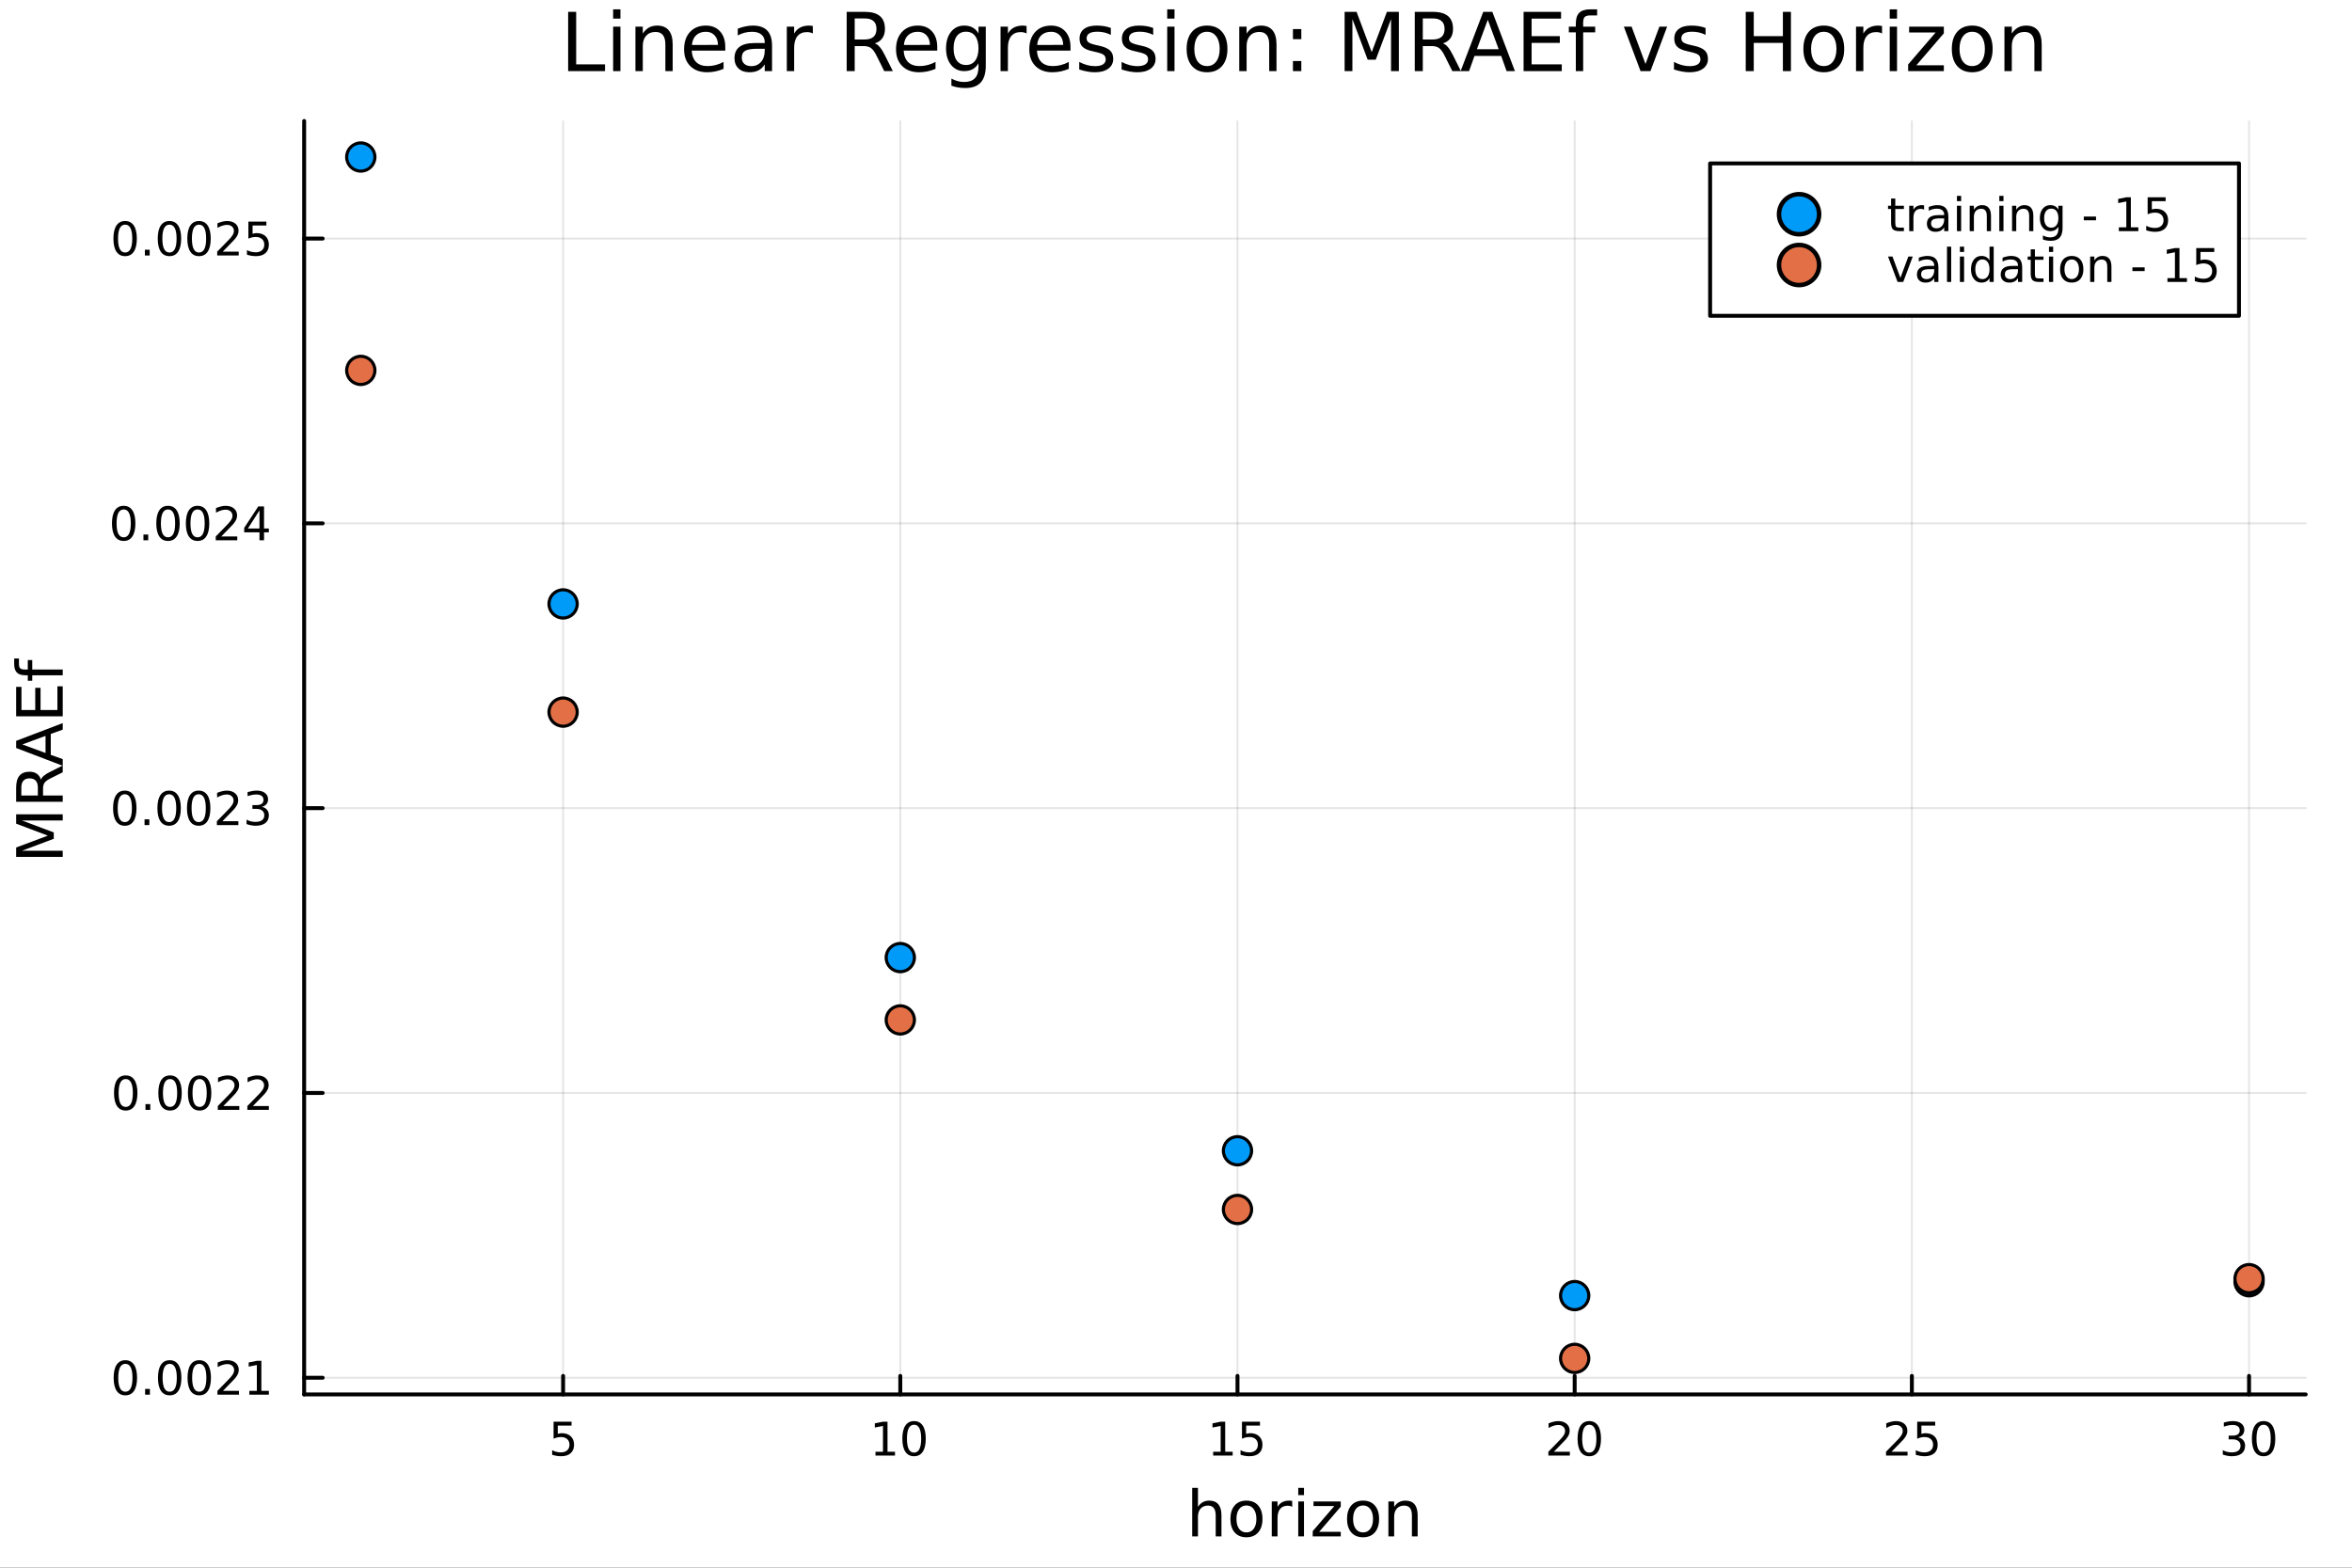 <?xml version="1.0" encoding="utf-8"?>
<svg xmlns="http://www.w3.org/2000/svg" xmlns:xlink="http://www.w3.org/1999/xlink" width="600" height="400" viewBox="0 0 2400 1600">
<rect x="0" y="0" width="2400" height="1600" fill="#333333" stroke="none"/>
<defs>
  <clipPath id="clip950">
    <rect x="0" y="0" width="2400" height="1600"/>
  </clipPath>
</defs>
<path clip-path="url(#clip950)" d="M0 1600 L2400 1600 L2400 0 L0 0  Z" fill="#ffffff" fill-rule="evenodd" fill-opacity="1"/>
<defs>
  <clipPath id="clip951">
    <rect x="480" y="0" width="1681" height="1600"/>
  </clipPath>
</defs>
<path clip-path="url(#clip950)" d="M310.352 1423.18 L2352.76 1423.18 L2352.76 123.472 L310.352 123.472  Z" fill="#ffffff" fill-rule="evenodd" fill-opacity="1"/>
<defs>
  <clipPath id="clip952">
    <rect x="310" y="123" width="2043" height="1301"/>
  </clipPath>
</defs>
<polyline clip-path="url(#clip952)" style="stroke:#000000; stroke-linecap:round; stroke-linejoin:round; stroke-width:2; stroke-opacity:0.1; fill:none" points="574.598,1423.18 574.598,123.472 "/>
<polyline clip-path="url(#clip952)" style="stroke:#000000; stroke-linecap:round; stroke-linejoin:round; stroke-width:2; stroke-opacity:0.1; fill:none" points="918.669,1423.18 918.669,123.472 "/>
<polyline clip-path="url(#clip952)" style="stroke:#000000; stroke-linecap:round; stroke-linejoin:round; stroke-width:2; stroke-opacity:0.1; fill:none" points="1262.74,1423.18 1262.74,123.472 "/>
<polyline clip-path="url(#clip952)" style="stroke:#000000; stroke-linecap:round; stroke-linejoin:round; stroke-width:2; stroke-opacity:0.1; fill:none" points="1606.81,1423.18 1606.81,123.472 "/>
<polyline clip-path="url(#clip952)" style="stroke:#000000; stroke-linecap:round; stroke-linejoin:round; stroke-width:2; stroke-opacity:0.1; fill:none" points="1950.88,1423.18 1950.88,123.472 "/>
<polyline clip-path="url(#clip952)" style="stroke:#000000; stroke-linecap:round; stroke-linejoin:round; stroke-width:2; stroke-opacity:0.1; fill:none" points="2294.95,1423.18 2294.95,123.472 "/>
<polyline clip-path="url(#clip950)" style="stroke:#000000; stroke-linecap:round; stroke-linejoin:round; stroke-width:4; stroke-opacity:1; fill:none" points="310.352,1423.18 2352.76,1423.18 "/>
<polyline clip-path="url(#clip950)" style="stroke:#000000; stroke-linecap:round; stroke-linejoin:round; stroke-width:4; stroke-opacity:1; fill:none" points="574.598,1423.18 574.598,1404.28 "/>
<polyline clip-path="url(#clip950)" style="stroke:#000000; stroke-linecap:round; stroke-linejoin:round; stroke-width:4; stroke-opacity:1; fill:none" points="918.669,1423.18 918.669,1404.28 "/>
<polyline clip-path="url(#clip950)" style="stroke:#000000; stroke-linecap:round; stroke-linejoin:round; stroke-width:4; stroke-opacity:1; fill:none" points="1262.74,1423.18 1262.74,1404.28 "/>
<polyline clip-path="url(#clip950)" style="stroke:#000000; stroke-linecap:round; stroke-linejoin:round; stroke-width:4; stroke-opacity:1; fill:none" points="1606.81,1423.18 1606.81,1404.28 "/>
<polyline clip-path="url(#clip950)" style="stroke:#000000; stroke-linecap:round; stroke-linejoin:round; stroke-width:4; stroke-opacity:1; fill:none" points="1950.88,1423.18 1950.88,1404.28 "/>
<polyline clip-path="url(#clip950)" style="stroke:#000000; stroke-linecap:round; stroke-linejoin:round; stroke-width:4; stroke-opacity:1; fill:none" points="2294.95,1423.18 2294.95,1404.28 "/>
<path clip-path="url(#clip950)" d="M564.876 1451.02 L583.232 1451.02 L583.232 1454.96 L569.158 1454.96 L569.158 1463.43 Q570.177 1463.08 571.195 1462.92 Q572.214 1462.73 573.233 1462.73 Q579.02 1462.73 582.399 1465.9 Q585.779 1469.08 585.779 1474.49 Q585.779 1480.07 582.307 1483.17 Q578.834 1486.25 572.515 1486.25 Q570.339 1486.25 568.07 1485.88 Q565.825 1485.51 563.418 1484.77 L563.418 1480.07 Q565.501 1481.2 567.723 1481.76 Q569.945 1482.32 572.422 1482.32 Q576.427 1482.32 578.765 1480.21 Q581.103 1478.1 581.103 1474.49 Q581.103 1470.88 578.765 1468.77 Q576.427 1466.67 572.422 1466.67 Q570.547 1466.67 568.672 1467.08 Q566.82 1467.5 564.876 1468.38 L564.876 1451.02 Z" fill="#000000" fill-rule="nonzero" fill-opacity="1" /><path clip-path="url(#clip950)" d="M893.357 1481.64 L900.995 1481.64 L900.995 1455.28 L892.685 1456.95 L892.685 1452.69 L900.949 1451.02 L905.625 1451.02 L905.625 1481.64 L913.264 1481.64 L913.264 1485.58 L893.357 1485.58 L893.357 1481.64 Z" fill="#000000" fill-rule="nonzero" fill-opacity="1" /><path clip-path="url(#clip950)" d="M932.708 1454.1 Q929.097 1454.1 927.268 1457.66 Q925.463 1461.2 925.463 1468.33 Q925.463 1475.44 927.268 1479.01 Q929.097 1482.55 932.708 1482.55 Q936.343 1482.55 938.148 1479.01 Q939.977 1475.44 939.977 1468.33 Q939.977 1461.2 938.148 1457.66 Q936.343 1454.1 932.708 1454.1 M932.708 1450.39 Q938.518 1450.39 941.574 1455 Q944.653 1459.58 944.653 1468.33 Q944.653 1477.06 941.574 1481.67 Q938.518 1486.25 932.708 1486.25 Q926.898 1486.25 923.819 1481.67 Q920.764 1477.06 920.764 1468.33 Q920.764 1459.58 923.819 1455 Q926.898 1450.39 932.708 1450.39 Z" fill="#000000" fill-rule="nonzero" fill-opacity="1" /><path clip-path="url(#clip950)" d="M1237.93 1481.64 L1245.56 1481.64 L1245.56 1455.28 L1237.25 1456.95 L1237.25 1452.69 L1245.52 1451.02 L1250.19 1451.02 L1250.19 1481.64 L1257.83 1481.64 L1257.83 1485.58 L1237.93 1485.58 L1237.93 1481.64 Z" fill="#000000" fill-rule="nonzero" fill-opacity="1" /><path clip-path="url(#clip950)" d="M1267.32 1451.02 L1285.68 1451.02 L1285.68 1454.96 L1271.61 1454.96 L1271.61 1463.43 Q1272.62 1463.08 1273.64 1462.92 Q1274.66 1462.73 1275.68 1462.73 Q1281.47 1462.73 1284.85 1465.9 Q1288.23 1469.08 1288.23 1474.49 Q1288.23 1480.07 1284.75 1483.17 Q1281.28 1486.25 1274.96 1486.25 Q1272.79 1486.25 1270.52 1485.88 Q1268.27 1485.51 1265.86 1484.77 L1265.86 1480.07 Q1267.95 1481.2 1270.17 1481.76 Q1272.39 1482.32 1274.87 1482.32 Q1278.87 1482.32 1281.21 1480.21 Q1283.55 1478.1 1283.55 1474.49 Q1283.55 1470.88 1281.21 1468.77 Q1278.87 1466.67 1274.87 1466.67 Q1272.99 1466.67 1271.12 1467.08 Q1269.27 1467.5 1267.32 1468.38 L1267.32 1451.02 Z" fill="#000000" fill-rule="nonzero" fill-opacity="1" /><path clip-path="url(#clip950)" d="M1585.58 1481.64 L1601.9 1481.64 L1601.9 1485.58 L1579.96 1485.58 L1579.96 1481.64 Q1582.62 1478.89 1587.2 1474.26 Q1591.81 1469.61 1592.99 1468.27 Q1595.24 1465.74 1596.12 1464.01 Q1597.02 1462.25 1597.02 1460.56 Q1597.02 1457.8 1595.07 1456.07 Q1593.15 1454.33 1590.05 1454.33 Q1587.85 1454.33 1585.4 1455.09 Q1582.97 1455.86 1580.19 1457.41 L1580.19 1452.69 Q1583.01 1451.55 1585.47 1450.97 Q1587.92 1450.39 1589.96 1450.39 Q1595.33 1450.39 1598.52 1453.08 Q1601.72 1455.77 1601.72 1460.26 Q1601.72 1462.39 1600.91 1464.31 Q1600.12 1466.2 1598.01 1468.8 Q1597.44 1469.47 1594.33 1472.69 Q1591.23 1475.88 1585.58 1481.64 Z" fill="#000000" fill-rule="nonzero" fill-opacity="1" /><path clip-path="url(#clip950)" d="M1621.72 1454.1 Q1618.11 1454.1 1616.28 1457.66 Q1614.47 1461.2 1614.47 1468.33 Q1614.47 1475.44 1616.28 1479.01 Q1618.11 1482.55 1621.72 1482.55 Q1625.35 1482.55 1627.16 1479.01 Q1628.99 1475.44 1628.99 1468.33 Q1628.99 1461.2 1627.16 1457.66 Q1625.35 1454.1 1621.72 1454.1 M1621.72 1450.39 Q1627.53 1450.39 1630.58 1455 Q1633.66 1459.58 1633.66 1468.33 Q1633.66 1477.06 1630.58 1481.67 Q1627.53 1486.25 1621.72 1486.25 Q1615.91 1486.25 1612.83 1481.67 Q1609.77 1477.06 1609.77 1468.33 Q1609.77 1459.58 1612.83 1455 Q1615.91 1450.39 1621.72 1450.39 Z" fill="#000000" fill-rule="nonzero" fill-opacity="1" /><path clip-path="url(#clip950)" d="M1930.15 1481.64 L1946.47 1481.64 L1946.47 1485.58 L1924.53 1485.58 L1924.53 1481.64 Q1927.19 1478.89 1931.77 1474.26 Q1936.38 1469.61 1937.56 1468.27 Q1939.8 1465.74 1940.68 1464.01 Q1941.59 1462.25 1941.59 1460.56 Q1941.59 1457.8 1939.64 1456.07 Q1937.72 1454.33 1934.62 1454.33 Q1932.42 1454.33 1929.97 1455.09 Q1927.54 1455.86 1924.76 1457.41 L1924.76 1452.69 Q1927.58 1451.55 1930.04 1450.97 Q1932.49 1450.39 1934.53 1450.39 Q1939.9 1450.39 1943.09 1453.08 Q1946.29 1455.77 1946.29 1460.26 Q1946.29 1462.39 1945.48 1464.31 Q1944.69 1466.2 1942.58 1468.8 Q1942 1469.47 1938.9 1472.69 Q1935.8 1475.88 1930.15 1481.64 Z" fill="#000000" fill-rule="nonzero" fill-opacity="1" /><path clip-path="url(#clip950)" d="M1956.33 1451.02 L1974.69 1451.02 L1974.69 1454.96 L1960.62 1454.96 L1960.62 1463.43 Q1961.63 1463.08 1962.65 1462.92 Q1963.67 1462.73 1964.69 1462.73 Q1970.48 1462.73 1973.86 1465.9 Q1977.24 1469.08 1977.24 1474.49 Q1977.24 1480.07 1973.76 1483.17 Q1970.29 1486.25 1963.97 1486.25 Q1961.8 1486.25 1959.53 1485.88 Q1957.28 1485.51 1954.87 1484.77 L1954.87 1480.07 Q1956.96 1481.2 1959.18 1481.76 Q1961.4 1482.32 1963.88 1482.32 Q1967.88 1482.32 1970.22 1480.21 Q1972.56 1478.1 1972.56 1474.49 Q1972.56 1470.88 1970.22 1468.77 Q1967.88 1466.67 1963.88 1466.67 Q1962 1466.67 1960.13 1467.08 Q1958.28 1467.5 1956.33 1468.38 L1956.33 1451.02 Z" fill="#000000" fill-rule="nonzero" fill-opacity="1" /><path clip-path="url(#clip950)" d="M2283.79 1466.95 Q2287.15 1467.66 2289.03 1469.93 Q2290.92 1472.2 2290.92 1475.53 Q2290.92 1480.65 2287.41 1483.45 Q2283.89 1486.25 2277.41 1486.25 Q2275.23 1486.25 2272.92 1485.81 Q2270.62 1485.39 2268.17 1484.54 L2268.17 1480.02 Q2270.11 1481.16 2272.43 1481.74 Q2274.74 1482.32 2277.27 1482.32 Q2281.67 1482.32 2283.96 1480.58 Q2286.27 1478.84 2286.27 1475.53 Q2286.27 1472.48 2284.12 1470.77 Q2281.99 1469.03 2278.17 1469.03 L2274.14 1469.03 L2274.14 1465.19 L2278.35 1465.19 Q2281.8 1465.19 2283.63 1463.82 Q2285.46 1462.43 2285.46 1459.84 Q2285.46 1457.18 2283.56 1455.77 Q2281.69 1454.33 2278.17 1454.33 Q2276.25 1454.33 2274.05 1454.75 Q2271.85 1455.16 2269.21 1456.04 L2269.21 1451.88 Q2271.87 1451.14 2274.19 1450.77 Q2276.53 1450.39 2278.59 1450.39 Q2283.91 1450.39 2287.01 1452.83 Q2290.11 1455.23 2290.11 1459.35 Q2290.11 1462.22 2288.47 1464.21 Q2286.83 1466.18 2283.79 1466.95 Z" fill="#000000" fill-rule="nonzero" fill-opacity="1" /><path clip-path="url(#clip950)" d="M2309.79 1454.1 Q2306.18 1454.1 2304.35 1457.66 Q2302.54 1461.2 2302.54 1468.33 Q2302.54 1475.44 2304.35 1479.01 Q2306.18 1482.55 2309.79 1482.55 Q2313.42 1482.55 2315.23 1479.01 Q2317.06 1475.44 2317.06 1468.33 Q2317.06 1461.2 2315.23 1457.66 Q2313.42 1454.1 2309.79 1454.1 M2309.79 1450.39 Q2315.6 1450.39 2318.66 1455 Q2321.73 1459.58 2321.73 1468.33 Q2321.73 1477.06 2318.66 1481.67 Q2315.6 1486.25 2309.79 1486.25 Q2303.98 1486.25 2300.9 1481.67 Q2297.85 1477.06 2297.85 1468.33 Q2297.85 1459.58 2300.9 1455 Q2303.98 1450.39 2309.79 1450.39 Z" fill="#000000" fill-rule="nonzero" fill-opacity="1" /><path clip-path="url(#clip950)" d="M1246.38 1546.53 L1246.38 1568.04 L1240.52 1568.04 L1240.52 1546.72 Q1240.52 1541.66 1238.55 1539.14 Q1236.58 1536.63 1232.63 1536.63 Q1227.89 1536.63 1225.15 1539.65 Q1222.41 1542.68 1222.41 1547.9 L1222.41 1568.04 L1216.53 1568.04 L1216.53 1518.52 L1222.41 1518.52 L1222.41 1537.93 Q1224.51 1534.72 1227.35 1533.13 Q1230.21 1531.54 1233.94 1531.54 Q1240.08 1531.54 1243.23 1535.36 Q1246.38 1539.14 1246.38 1546.53 Z" fill="#000000" fill-rule="nonzero" fill-opacity="1" /><path clip-path="url(#clip950)" d="M1271.88 1536.5 Q1267.16 1536.5 1264.43 1540.19 Q1261.69 1543.85 1261.69 1550.25 Q1261.69 1556.65 1264.4 1560.34 Q1267.13 1564 1271.88 1564 Q1276.55 1564 1279.29 1560.31 Q1282.03 1556.62 1282.03 1550.25 Q1282.03 1543.92 1279.29 1540.23 Q1276.55 1536.5 1271.88 1536.5 M1271.88 1531.54 Q1279.51 1531.54 1283.87 1536.5 Q1288.24 1541.47 1288.24 1550.25 Q1288.24 1559 1283.87 1564 Q1279.51 1568.97 1271.88 1568.97 Q1264.2 1568.97 1259.84 1564 Q1255.52 1559 1255.52 1550.25 Q1255.52 1541.47 1259.84 1536.5 Q1264.2 1531.54 1271.88 1531.54 Z" fill="#000000" fill-rule="nonzero" fill-opacity="1" /><path clip-path="url(#clip950)" d="M1318.6 1537.87 Q1317.61 1537.3 1316.44 1537.04 Q1315.29 1536.76 1313.89 1536.76 Q1308.92 1536.76 1306.25 1540 Q1303.61 1543.22 1303.61 1549.27 L1303.61 1568.04 L1297.72 1568.04 L1297.72 1532.4 L1303.61 1532.4 L1303.61 1537.93 Q1305.45 1534.69 1308.41 1533.13 Q1311.37 1531.54 1315.61 1531.54 Q1316.21 1531.54 1316.94 1531.63 Q1317.68 1531.7 1318.57 1531.85 L1318.6 1537.87 Z" fill="#000000" fill-rule="nonzero" fill-opacity="1" /><path clip-path="url(#clip950)" d="M1324.74 1532.4 L1330.6 1532.4 L1330.6 1568.04 L1324.74 1568.04 L1324.74 1532.4 M1324.74 1518.52 L1330.6 1518.52 L1330.6 1525.93 L1324.74 1525.93 L1324.74 1518.52 Z" fill="#000000" fill-rule="nonzero" fill-opacity="1" /><path clip-path="url(#clip950)" d="M1340.31 1532.4 L1368.12 1532.4 L1368.12 1537.74 L1346.1 1563.37 L1368.12 1563.37 L1368.12 1568.04 L1339.51 1568.04 L1339.51 1562.7 L1361.54 1537.07 L1340.31 1537.07 L1340.31 1532.4 Z" fill="#000000" fill-rule="nonzero" fill-opacity="1" /><path clip-path="url(#clip950)" d="M1390.88 1536.5 Q1386.17 1536.5 1383.43 1540.19 Q1380.7 1543.85 1380.7 1550.25 Q1380.7 1556.65 1383.4 1560.34 Q1386.14 1564 1390.88 1564 Q1395.56 1564 1398.3 1560.31 Q1401.04 1556.62 1401.04 1550.25 Q1401.04 1543.92 1398.3 1540.23 Q1395.56 1536.5 1390.88 1536.5 M1390.88 1531.54 Q1398.52 1531.54 1402.88 1536.5 Q1407.24 1541.47 1407.24 1550.25 Q1407.24 1559 1402.88 1564 Q1398.52 1568.97 1390.88 1568.97 Q1383.21 1568.97 1378.85 1564 Q1374.52 1559 1374.52 1550.25 Q1374.52 1541.47 1378.85 1536.5 Q1383.21 1531.54 1390.88 1531.54 Z" fill="#000000" fill-rule="nonzero" fill-opacity="1" /><path clip-path="url(#clip950)" d="M1446.58 1546.53 L1446.58 1568.04 L1440.73 1568.04 L1440.73 1546.72 Q1440.73 1541.66 1438.75 1539.14 Q1436.78 1536.63 1432.83 1536.63 Q1428.09 1536.63 1425.35 1539.65 Q1422.62 1542.68 1422.62 1547.9 L1422.62 1568.04 L1416.73 1568.04 L1416.73 1532.4 L1422.62 1532.4 L1422.62 1537.93 Q1424.72 1534.72 1427.55 1533.13 Q1430.41 1531.54 1434.14 1531.54 Q1440.28 1531.54 1443.43 1535.36 Q1446.58 1539.14 1446.58 1546.53 Z" fill="#000000" fill-rule="nonzero" fill-opacity="1" /><polyline clip-path="url(#clip952)" style="stroke:#000000; stroke-linecap:round; stroke-linejoin:round; stroke-width:2; stroke-opacity:0.1; fill:none" points="310.352,1406.15 2352.76,1406.15 "/>
<polyline clip-path="url(#clip952)" style="stroke:#000000; stroke-linecap:round; stroke-linejoin:round; stroke-width:2; stroke-opacity:0.1; fill:none" points="310.352,1115.48 2352.76,1115.48 "/>
<polyline clip-path="url(#clip952)" style="stroke:#000000; stroke-linecap:round; stroke-linejoin:round; stroke-width:2; stroke-opacity:0.1; fill:none" points="310.352,824.813 2352.76,824.813 "/>
<polyline clip-path="url(#clip952)" style="stroke:#000000; stroke-linecap:round; stroke-linejoin:round; stroke-width:2; stroke-opacity:0.1; fill:none" points="310.352,534.145 2352.76,534.145 "/>
<polyline clip-path="url(#clip952)" style="stroke:#000000; stroke-linecap:round; stroke-linejoin:round; stroke-width:2; stroke-opacity:0.1; fill:none" points="310.352,243.477 2352.76,243.477 "/>
<polyline clip-path="url(#clip950)" style="stroke:#000000; stroke-linecap:round; stroke-linejoin:round; stroke-width:4; stroke-opacity:1; fill:none" points="310.352,1423.18 310.352,123.472 "/>
<polyline clip-path="url(#clip950)" style="stroke:#000000; stroke-linecap:round; stroke-linejoin:round; stroke-width:4; stroke-opacity:1; fill:none" points="310.352,1406.15 329.25,1406.15 "/>
<polyline clip-path="url(#clip950)" style="stroke:#000000; stroke-linecap:round; stroke-linejoin:round; stroke-width:4; stroke-opacity:1; fill:none" points="310.352,1115.48 329.25,1115.48 "/>
<polyline clip-path="url(#clip950)" style="stroke:#000000; stroke-linecap:round; stroke-linejoin:round; stroke-width:4; stroke-opacity:1; fill:none" points="310.352,824.813 329.25,824.813 "/>
<polyline clip-path="url(#clip950)" style="stroke:#000000; stroke-linecap:round; stroke-linejoin:round; stroke-width:4; stroke-opacity:1; fill:none" points="310.352,534.145 329.25,534.145 "/>
<polyline clip-path="url(#clip950)" style="stroke:#000000; stroke-linecap:round; stroke-linejoin:round; stroke-width:4; stroke-opacity:1; fill:none" points="310.352,243.477 329.25,243.477 "/>
<path clip-path="url(#clip950)" d="M127.917 1391.95 Q124.306 1391.95 122.478 1395.51 Q120.672 1399.06 120.672 1406.19 Q120.672 1413.29 122.478 1416.86 Q124.306 1420.4 127.917 1420.4 Q131.552 1420.4 133.357 1416.86 Q135.186 1413.29 135.186 1406.19 Q135.186 1399.06 133.357 1395.51 Q131.552 1391.95 127.917 1391.95 M127.917 1388.25 Q133.728 1388.25 136.783 1392.85 Q139.862 1397.44 139.862 1406.19 Q139.862 1414.91 136.783 1419.52 Q133.728 1424.1 127.917 1424.1 Q122.107 1424.1 119.029 1419.52 Q115.973 1414.91 115.973 1406.19 Q115.973 1397.44 119.029 1392.85 Q122.107 1388.25 127.917 1388.25 Z" fill="#000000" fill-rule="nonzero" fill-opacity="1" /><path clip-path="url(#clip950)" d="M148.079 1417.55 L152.964 1417.55 L152.964 1423.43 L148.079 1423.43 L148.079 1417.55 Z" fill="#000000" fill-rule="nonzero" fill-opacity="1" /><path clip-path="url(#clip950)" d="M173.149 1391.95 Q169.538 1391.95 167.709 1395.51 Q165.903 1399.06 165.903 1406.19 Q165.903 1413.29 167.709 1416.86 Q169.538 1420.4 173.149 1420.4 Q176.783 1420.4 178.589 1416.86 Q180.417 1413.29 180.417 1406.19 Q180.417 1399.06 178.589 1395.51 Q176.783 1391.95 173.149 1391.95 M173.149 1388.25 Q178.959 1388.25 182.014 1392.85 Q185.093 1397.44 185.093 1406.19 Q185.093 1414.91 182.014 1419.52 Q178.959 1424.1 173.149 1424.1 Q167.339 1424.1 164.26 1419.52 Q161.204 1414.91 161.204 1406.19 Q161.204 1397.44 164.26 1392.85 Q167.339 1388.25 173.149 1388.25 Z" fill="#000000" fill-rule="nonzero" fill-opacity="1" /><path clip-path="url(#clip950)" d="M203.311 1391.95 Q199.7 1391.95 197.871 1395.51 Q196.065 1399.06 196.065 1406.19 Q196.065 1413.29 197.871 1416.86 Q199.7 1420.4 203.311 1420.4 Q206.945 1420.4 208.75 1416.86 Q210.579 1413.29 210.579 1406.19 Q210.579 1399.06 208.75 1395.51 Q206.945 1391.95 203.311 1391.95 M203.311 1388.25 Q209.121 1388.25 212.176 1392.85 Q215.255 1397.44 215.255 1406.19 Q215.255 1414.91 212.176 1419.52 Q209.121 1424.1 203.311 1424.1 Q197.5 1424.1 194.422 1419.52 Q191.366 1414.91 191.366 1406.19 Q191.366 1397.44 194.422 1392.85 Q197.5 1388.25 203.311 1388.25 Z" fill="#000000" fill-rule="nonzero" fill-opacity="1" /><path clip-path="url(#clip950)" d="M227.5 1419.5 L243.82 1419.5 L243.82 1423.43 L221.875 1423.43 L221.875 1419.5 Q224.537 1416.74 229.121 1412.11 Q233.727 1407.46 234.908 1406.12 Q237.153 1403.59 238.033 1401.86 Q238.935 1400.1 238.935 1398.41 Q238.935 1395.65 236.991 1393.92 Q235.07 1392.18 231.968 1392.18 Q229.769 1392.18 227.315 1392.94 Q224.885 1393.71 222.107 1395.26 L222.107 1390.54 Q224.931 1389.4 227.385 1388.82 Q229.838 1388.25 231.875 1388.25 Q237.246 1388.25 240.44 1390.93 Q243.634 1393.62 243.634 1398.11 Q243.634 1400.24 242.824 1402.16 Q242.037 1404.06 239.931 1406.65 Q239.352 1407.32 236.25 1410.54 Q233.148 1413.73 227.5 1419.5 Z" fill="#000000" fill-rule="nonzero" fill-opacity="1" /><path clip-path="url(#clip950)" d="M254.445 1419.5 L262.083 1419.5 L262.083 1393.13 L253.773 1394.8 L253.773 1390.54 L262.037 1388.87 L266.713 1388.87 L266.713 1419.5 L274.352 1419.5 L274.352 1423.43 L254.445 1423.43 L254.445 1419.5 Z" fill="#000000" fill-rule="nonzero" fill-opacity="1" /><path clip-path="url(#clip950)" d="M128.288 1101.28 Q124.677 1101.28 122.848 1104.85 Q121.043 1108.39 121.043 1115.52 Q121.043 1122.62 122.848 1126.19 Q124.677 1129.73 128.288 1129.73 Q131.922 1129.73 133.728 1126.19 Q135.556 1122.62 135.556 1115.52 Q135.556 1108.39 133.728 1104.85 Q131.922 1101.28 128.288 1101.28 M128.288 1097.58 Q134.098 1097.58 137.154 1102.18 Q140.232 1106.77 140.232 1115.52 Q140.232 1124.24 137.154 1128.85 Q134.098 1133.43 128.288 1133.43 Q122.478 1133.43 119.399 1128.85 Q116.343 1124.24 116.343 1115.52 Q116.343 1106.77 119.399 1102.18 Q122.478 1097.58 128.288 1097.58 Z" fill="#000000" fill-rule="nonzero" fill-opacity="1" /><path clip-path="url(#clip950)" d="M148.45 1126.88 L153.334 1126.88 L153.334 1132.76 L148.45 1132.76 L148.45 1126.88 Z" fill="#000000" fill-rule="nonzero" fill-opacity="1" /><path clip-path="url(#clip950)" d="M173.519 1101.28 Q169.908 1101.28 168.079 1104.85 Q166.274 1108.39 166.274 1115.52 Q166.274 1122.62 168.079 1126.19 Q169.908 1129.73 173.519 1129.73 Q177.153 1129.73 178.959 1126.19 Q180.788 1122.62 180.788 1115.52 Q180.788 1108.39 178.959 1104.85 Q177.153 1101.28 173.519 1101.28 M173.519 1097.58 Q179.329 1097.58 182.385 1102.18 Q185.463 1106.77 185.463 1115.52 Q185.463 1124.24 182.385 1128.85 Q179.329 1133.43 173.519 1133.43 Q167.709 1133.43 164.63 1128.85 Q161.575 1124.24 161.575 1115.52 Q161.575 1106.77 164.63 1102.18 Q167.709 1097.58 173.519 1097.58 Z" fill="#000000" fill-rule="nonzero" fill-opacity="1" /><path clip-path="url(#clip950)" d="M203.681 1101.28 Q200.07 1101.28 198.241 1104.85 Q196.436 1108.39 196.436 1115.52 Q196.436 1122.62 198.241 1126.19 Q200.07 1129.73 203.681 1129.73 Q207.315 1129.73 209.121 1126.19 Q210.949 1122.62 210.949 1115.52 Q210.949 1108.39 209.121 1104.85 Q207.315 1101.28 203.681 1101.28 M203.681 1097.58 Q209.491 1097.58 212.547 1102.18 Q215.625 1106.77 215.625 1115.52 Q215.625 1124.24 212.547 1128.85 Q209.491 1133.43 203.681 1133.43 Q197.871 1133.43 194.792 1128.85 Q191.737 1124.24 191.737 1115.52 Q191.737 1106.77 194.792 1102.18 Q197.871 1097.58 203.681 1097.58 Z" fill="#000000" fill-rule="nonzero" fill-opacity="1" /><path clip-path="url(#clip950)" d="M227.871 1128.83 L244.19 1128.83 L244.19 1132.76 L222.246 1132.76 L222.246 1128.83 Q224.908 1126.07 229.491 1121.44 Q234.097 1116.79 235.278 1115.45 Q237.523 1112.92 238.403 1111.19 Q239.306 1109.43 239.306 1107.74 Q239.306 1104.98 237.361 1103.25 Q235.44 1101.51 232.338 1101.51 Q230.139 1101.51 227.685 1102.28 Q225.255 1103.04 222.477 1104.59 L222.477 1099.87 Q225.301 1098.73 227.755 1098.16 Q230.209 1097.58 232.246 1097.58 Q237.616 1097.58 240.81 1100.26 Q244.005 1102.95 244.005 1107.44 Q244.005 1109.57 243.195 1111.49 Q242.408 1113.39 240.301 1115.98 Q239.722 1116.65 236.621 1119.87 Q233.519 1123.06 227.871 1128.83 Z" fill="#000000" fill-rule="nonzero" fill-opacity="1" /><path clip-path="url(#clip950)" d="M258.033 1128.83 L274.352 1128.83 L274.352 1132.76 L252.408 1132.76 L252.408 1128.83 Q255.07 1126.07 259.653 1121.44 Q264.259 1116.79 265.44 1115.45 Q267.685 1112.92 268.565 1111.19 Q269.468 1109.43 269.468 1107.74 Q269.468 1104.98 267.523 1103.25 Q265.602 1101.51 262.5 1101.51 Q260.301 1101.51 257.847 1102.28 Q255.417 1103.04 252.639 1104.59 L252.639 1099.87 Q255.463 1098.73 257.917 1098.16 Q260.37 1097.58 262.408 1097.58 Q267.778 1097.58 270.972 1100.26 Q274.167 1102.95 274.167 1107.44 Q274.167 1109.57 273.357 1111.49 Q272.569 1113.39 270.463 1115.98 Q269.884 1116.65 266.782 1119.87 Q263.681 1123.06 258.033 1128.83 Z" fill="#000000" fill-rule="nonzero" fill-opacity="1" /><path clip-path="url(#clip950)" d="M127.339 810.612 Q123.728 810.612 121.899 814.177 Q120.093 817.719 120.093 824.848 Q120.093 831.955 121.899 835.519 Q123.728 839.061 127.339 839.061 Q130.973 839.061 132.779 835.519 Q134.607 831.955 134.607 824.848 Q134.607 817.719 132.779 814.177 Q130.973 810.612 127.339 810.612 M127.339 806.908 Q133.149 806.908 136.204 811.515 Q139.283 816.098 139.283 824.848 Q139.283 833.575 136.204 838.181 Q133.149 842.765 127.339 842.765 Q121.529 842.765 118.45 838.181 Q115.394 833.575 115.394 824.848 Q115.394 816.098 118.45 811.515 Q121.529 806.908 127.339 806.908 Z" fill="#000000" fill-rule="nonzero" fill-opacity="1" /><path clip-path="url(#clip950)" d="M147.501 836.214 L152.385 836.214 L152.385 842.093 L147.501 842.093 L147.501 836.214 Z" fill="#000000" fill-rule="nonzero" fill-opacity="1" /><path clip-path="url(#clip950)" d="M172.57 810.612 Q168.959 810.612 167.13 814.177 Q165.325 817.719 165.325 824.848 Q165.325 831.955 167.13 835.519 Q168.959 839.061 172.57 839.061 Q176.204 839.061 178.01 835.519 Q179.839 831.955 179.839 824.848 Q179.839 817.719 178.01 814.177 Q176.204 810.612 172.57 810.612 M172.57 806.908 Q178.38 806.908 181.436 811.515 Q184.514 816.098 184.514 824.848 Q184.514 833.575 181.436 838.181 Q178.38 842.765 172.57 842.765 Q166.76 842.765 163.681 838.181 Q160.626 833.575 160.626 824.848 Q160.626 816.098 163.681 811.515 Q166.76 806.908 172.57 806.908 Z" fill="#000000" fill-rule="nonzero" fill-opacity="1" /><path clip-path="url(#clip950)" d="M202.732 810.612 Q199.121 810.612 197.292 814.177 Q195.487 817.719 195.487 824.848 Q195.487 831.955 197.292 835.519 Q199.121 839.061 202.732 839.061 Q206.366 839.061 208.172 835.519 Q210 831.955 210 824.848 Q210 817.719 208.172 814.177 Q206.366 810.612 202.732 810.612 M202.732 806.908 Q208.542 806.908 211.598 811.515 Q214.676 816.098 214.676 824.848 Q214.676 833.575 211.598 838.181 Q208.542 842.765 202.732 842.765 Q196.922 842.765 193.843 838.181 Q190.788 833.575 190.788 824.848 Q190.788 816.098 193.843 811.515 Q196.922 806.908 202.732 806.908 Z" fill="#000000" fill-rule="nonzero" fill-opacity="1" /><path clip-path="url(#clip950)" d="M226.922 838.158 L243.241 838.158 L243.241 842.093 L221.297 842.093 L221.297 838.158 Q223.959 835.404 228.542 830.774 Q233.148 826.121 234.329 824.779 Q236.574 822.256 237.454 820.52 Q238.357 818.76 238.357 817.07 Q238.357 814.316 236.412 812.58 Q234.491 810.844 231.389 810.844 Q229.19 810.844 226.736 811.608 Q224.306 812.371 221.528 813.922 L221.528 809.2 Q224.352 808.066 226.806 807.487 Q229.26 806.908 231.297 806.908 Q236.667 806.908 239.861 809.594 Q243.056 812.279 243.056 816.77 Q243.056 818.899 242.246 820.82 Q241.459 822.719 239.352 825.311 Q238.773 825.982 235.672 829.2 Q232.57 832.394 226.922 838.158 Z" fill="#000000" fill-rule="nonzero" fill-opacity="1" /><path clip-path="url(#clip950)" d="M267.222 823.459 Q270.579 824.177 272.454 826.445 Q274.352 828.714 274.352 832.047 Q274.352 837.163 270.833 839.964 Q267.315 842.765 260.833 842.765 Q258.658 842.765 256.343 842.325 Q254.051 841.908 251.597 841.052 L251.597 836.538 Q253.542 837.672 255.857 838.251 Q258.171 838.83 260.695 838.83 Q265.093 838.83 267.384 837.094 Q269.699 835.357 269.699 832.047 Q269.699 828.992 267.546 827.279 Q265.417 825.543 261.597 825.543 L257.57 825.543 L257.57 821.7 L261.783 821.7 Q265.232 821.7 267.06 820.334 Q268.889 818.945 268.889 816.353 Q268.889 813.691 266.991 812.279 Q265.116 810.844 261.597 810.844 Q259.676 810.844 257.477 811.26 Q255.278 811.677 252.639 812.557 L252.639 808.39 Q255.301 807.649 257.616 807.279 Q259.954 806.908 262.014 806.908 Q267.338 806.908 270.44 809.339 Q273.542 811.746 273.542 815.867 Q273.542 818.737 271.898 820.728 Q270.255 822.695 267.222 823.459 Z" fill="#000000" fill-rule="nonzero" fill-opacity="1" /><path clip-path="url(#clip950)" d="M126.205 519.944 Q122.593 519.944 120.765 523.509 Q118.959 527.05 118.959 534.18 Q118.959 541.286 120.765 544.851 Q122.593 548.393 126.205 548.393 Q129.839 548.393 131.644 544.851 Q133.473 541.286 133.473 534.18 Q133.473 527.05 131.644 523.509 Q129.839 519.944 126.205 519.944 M126.205 516.24 Q132.015 516.24 135.07 520.846 Q138.149 525.43 138.149 534.18 Q138.149 542.907 135.07 547.513 Q132.015 552.096 126.205 552.096 Q120.394 552.096 117.316 547.513 Q114.26 542.907 114.26 534.18 Q114.26 525.43 117.316 520.846 Q120.394 516.24 126.205 516.24 Z" fill="#000000" fill-rule="nonzero" fill-opacity="1" /><path clip-path="url(#clip950)" d="M146.366 545.545 L151.251 545.545 L151.251 551.425 L146.366 551.425 L146.366 545.545 Z" fill="#000000" fill-rule="nonzero" fill-opacity="1" /><path clip-path="url(#clip950)" d="M171.436 519.944 Q167.825 519.944 165.996 523.509 Q164.19 527.05 164.19 534.18 Q164.19 541.286 165.996 544.851 Q167.825 548.393 171.436 548.393 Q175.07 548.393 176.876 544.851 Q178.704 541.286 178.704 534.18 Q178.704 527.05 176.876 523.509 Q175.07 519.944 171.436 519.944 M171.436 516.24 Q177.246 516.24 180.301 520.846 Q183.38 525.43 183.38 534.18 Q183.38 542.907 180.301 547.513 Q177.246 552.096 171.436 552.096 Q165.626 552.096 162.547 547.513 Q159.491 542.907 159.491 534.18 Q159.491 525.43 162.547 520.846 Q165.626 516.24 171.436 516.24 Z" fill="#000000" fill-rule="nonzero" fill-opacity="1" /><path clip-path="url(#clip950)" d="M201.598 519.944 Q197.987 519.944 196.158 523.509 Q194.352 527.05 194.352 534.18 Q194.352 541.286 196.158 544.851 Q197.987 548.393 201.598 548.393 Q205.232 548.393 207.037 544.851 Q208.866 541.286 208.866 534.18 Q208.866 527.05 207.037 523.509 Q205.232 519.944 201.598 519.944 M201.598 516.24 Q207.408 516.24 210.463 520.846 Q213.542 525.43 213.542 534.18 Q213.542 542.907 210.463 547.513 Q207.408 552.096 201.598 552.096 Q195.787 552.096 192.709 547.513 Q189.653 542.907 189.653 534.18 Q189.653 525.43 192.709 520.846 Q195.787 516.24 201.598 516.24 Z" fill="#000000" fill-rule="nonzero" fill-opacity="1" /><path clip-path="url(#clip950)" d="M225.787 547.49 L242.107 547.49 L242.107 551.425 L220.162 551.425 L220.162 547.49 Q222.824 544.735 227.408 540.106 Q232.014 535.453 233.195 534.11 Q235.44 531.587 236.32 529.851 Q237.222 528.092 237.222 526.402 Q237.222 523.647 235.278 521.911 Q233.357 520.175 230.255 520.175 Q228.056 520.175 225.602 520.939 Q223.172 521.703 220.394 523.254 L220.394 518.532 Q223.218 517.397 225.672 516.819 Q228.125 516.24 230.162 516.24 Q235.533 516.24 238.727 518.925 Q241.922 521.61 241.922 526.101 Q241.922 528.231 241.111 530.152 Q240.324 532.05 238.218 534.643 Q237.639 535.314 234.537 538.532 Q231.435 541.726 225.787 547.49 Z" fill="#000000" fill-rule="nonzero" fill-opacity="1" /><path clip-path="url(#clip950)" d="M264.769 520.939 L252.963 539.388 L264.769 539.388 L264.769 520.939 M263.542 516.865 L269.421 516.865 L269.421 539.388 L274.352 539.388 L274.352 543.277 L269.421 543.277 L269.421 551.425 L264.769 551.425 L264.769 543.277 L249.167 543.277 L249.167 538.763 L263.542 516.865 Z" fill="#000000" fill-rule="nonzero" fill-opacity="1" /><path clip-path="url(#clip950)" d="M127.686 229.275 Q124.075 229.275 122.246 232.84 Q120.441 236.382 120.441 243.511 Q120.441 250.618 122.246 254.183 Q124.075 257.724 127.686 257.724 Q131.32 257.724 133.126 254.183 Q134.954 250.618 134.954 243.511 Q134.954 236.382 133.126 232.84 Q131.32 229.275 127.686 229.275 M127.686 225.572 Q133.496 225.572 136.552 230.178 Q139.63 234.761 139.63 243.511 Q139.63 252.238 136.552 256.845 Q133.496 261.428 127.686 261.428 Q121.876 261.428 118.797 256.845 Q115.742 252.238 115.742 243.511 Q115.742 234.761 118.797 230.178 Q121.876 225.572 127.686 225.572 Z" fill="#000000" fill-rule="nonzero" fill-opacity="1" /><path clip-path="url(#clip950)" d="M147.848 254.877 L152.732 254.877 L152.732 260.757 L147.848 260.757 L147.848 254.877 Z" fill="#000000" fill-rule="nonzero" fill-opacity="1" /><path clip-path="url(#clip950)" d="M172.917 229.275 Q169.306 229.275 167.477 232.84 Q165.672 236.382 165.672 243.511 Q165.672 250.618 167.477 254.183 Q169.306 257.724 172.917 257.724 Q176.551 257.724 178.357 254.183 Q180.186 250.618 180.186 243.511 Q180.186 236.382 178.357 232.84 Q176.551 229.275 172.917 229.275 M172.917 225.572 Q178.727 225.572 181.783 230.178 Q184.862 234.761 184.862 243.511 Q184.862 252.238 181.783 256.845 Q178.727 261.428 172.917 261.428 Q167.107 261.428 164.028 256.845 Q160.973 252.238 160.973 243.511 Q160.973 234.761 164.028 230.178 Q167.107 225.572 172.917 225.572 Z" fill="#000000" fill-rule="nonzero" fill-opacity="1" /><path clip-path="url(#clip950)" d="M203.079 229.275 Q199.468 229.275 197.639 232.84 Q195.834 236.382 195.834 243.511 Q195.834 250.618 197.639 254.183 Q199.468 257.724 203.079 257.724 Q206.713 257.724 208.519 254.183 Q210.348 250.618 210.348 243.511 Q210.348 236.382 208.519 232.84 Q206.713 229.275 203.079 229.275 M203.079 225.572 Q208.889 225.572 211.945 230.178 Q215.024 234.761 215.024 243.511 Q215.024 252.238 211.945 256.845 Q208.889 261.428 203.079 261.428 Q197.269 261.428 194.19 256.845 Q191.135 252.238 191.135 243.511 Q191.135 234.761 194.19 230.178 Q197.269 225.572 203.079 225.572 Z" fill="#000000" fill-rule="nonzero" fill-opacity="1" /><path clip-path="url(#clip950)" d="M227.269 256.821 L243.588 256.821 L243.588 260.757 L221.644 260.757 L221.644 256.821 Q224.306 254.067 228.889 249.437 Q233.496 244.784 234.676 243.442 Q236.922 240.919 237.801 239.183 Q238.704 237.423 238.704 235.734 Q238.704 232.979 236.76 231.243 Q234.838 229.507 231.736 229.507 Q229.537 229.507 227.084 230.271 Q224.653 231.034 221.875 232.585 L221.875 227.863 Q224.699 226.729 227.153 226.15 Q229.607 225.572 231.644 225.572 Q237.014 225.572 240.209 228.257 Q243.403 230.942 243.403 235.433 Q243.403 237.562 242.593 239.484 Q241.806 241.382 239.699 243.974 Q239.121 244.646 236.019 247.863 Q232.917 251.058 227.269 256.821 Z" fill="#000000" fill-rule="nonzero" fill-opacity="1" /><path clip-path="url(#clip950)" d="M253.449 226.197 L271.806 226.197 L271.806 230.132 L257.732 230.132 L257.732 238.604 Q258.75 238.257 259.769 238.095 Q260.787 237.909 261.806 237.909 Q267.593 237.909 270.972 241.081 Q274.352 244.252 274.352 249.669 Q274.352 255.247 270.88 258.349 Q267.407 261.428 261.088 261.428 Q258.912 261.428 256.644 261.057 Q254.398 260.687 251.991 259.946 L251.991 255.247 Q254.074 256.382 256.296 256.937 Q258.519 257.493 260.995 257.493 Q265 257.493 267.338 255.386 Q269.676 253.28 269.676 249.669 Q269.676 246.058 267.338 243.951 Q265 241.845 260.995 241.845 Q259.12 241.845 257.246 242.261 Q255.394 242.678 253.449 243.558 L253.449 226.197 Z" fill="#000000" fill-rule="nonzero" fill-opacity="1" /><path clip-path="url(#clip950)" d="M16.484 874.557 L16.484 864.976 L48.822 852.85 L16.484 840.659 L16.484 831.079 L64.004 831.079 L64.004 837.349 L22.277 837.349 L54.869 849.603 L54.869 856.064 L22.277 868.318 L64.004 868.318 L64.004 874.557 L16.484 874.557 Z" fill="#000000" fill-rule="nonzero" fill-opacity="1" /><path clip-path="url(#clip950)" d="M41.724 795.781 Q42.424 793.712 44.716 791.771 Q47.008 789.797 51.018 787.824 L64.004 781.299 L64.004 788.206 L51.814 794.285 Q47.039 796.64 45.48 798.868 Q43.92 801.065 43.92 804.884 L43.92 811.886 L64.004 811.886 L64.004 818.316 L16.484 818.316 L16.484 803.802 Q16.484 795.654 19.89 791.643 Q23.296 787.633 30.17 787.633 Q34.658 787.633 37.618 789.734 Q40.578 791.802 41.724 795.781 M21.768 811.886 L38.637 811.886 L38.637 803.802 Q38.637 799.155 36.504 796.8 Q34.34 794.412 30.17 794.412 Q26.001 794.412 23.9 796.8 Q21.768 799.155 21.768 803.802 L21.768 811.886 Z" fill="#000000" fill-rule="nonzero" fill-opacity="1" /><path clip-path="url(#clip950)" d="M22.818 759.783 L46.467 768.504 L46.467 751.03 L22.818 759.783 M16.484 763.411 L16.484 756.123 L64.004 738.012 L64.004 744.696 L51.814 749.025 L51.814 770.446 L64.004 774.774 L64.004 781.554 L16.484 763.411 Z" fill="#000000" fill-rule="nonzero" fill-opacity="1" /><path clip-path="url(#clip950)" d="M16.484 731.074 L16.484 701.027 L21.895 701.027 L21.895 724.644 L35.963 724.644 L35.963 702.014 L41.374 702.014 L41.374 724.644 L58.593 724.644 L58.593 700.455 L64.004 700.455 L64.004 731.074 L16.484 731.074 Z" fill="#000000" fill-rule="nonzero" fill-opacity="1" /><path clip-path="url(#clip950)" d="M14.479 672.095 L19.349 672.095 L19.349 677.697 Q19.349 680.848 20.622 682.089 Q21.895 683.299 25.205 683.299 L28.356 683.299 L28.356 673.655 L32.908 673.655 L32.908 683.299 L64.004 683.299 L64.004 689.187 L32.908 689.187 L32.908 694.789 L28.356 694.789 L28.356 689.187 L25.874 689.187 Q19.922 689.187 17.216 686.418 Q14.479 683.649 14.479 677.633 L14.479 672.095 Z" fill="#000000" fill-rule="nonzero" fill-opacity="1" /><path clip-path="url(#clip950)" d="M579.747 12.096 L587.929 12.096 L587.929 65.689 L617.379 65.689 L617.379 72.576 L579.747 72.576 L579.747 12.096 Z" fill="#000000" fill-rule="nonzero" fill-opacity="1" /><path clip-path="url(#clip950)" d="M625.643 27.206 L633.097 27.206 L633.097 72.576 L625.643 72.576 L625.643 27.206 M625.643 9.544 L633.097 9.544 L633.097 18.983 L625.643 18.983 L625.643 9.544 Z" fill="#000000" fill-rule="nonzero" fill-opacity="1" /><path clip-path="url(#clip950)" d="M686.407 45.192 L686.407 72.576 L678.953 72.576 L678.953 45.435 Q678.953 38.994 676.442 35.794 Q673.93 32.594 668.907 32.594 Q662.871 32.594 659.387 36.442 Q655.904 40.29 655.904 46.934 L655.904 72.576 L648.409 72.576 L648.409 27.206 L655.904 27.206 L655.904 34.254 Q658.577 30.163 662.182 28.138 Q665.828 26.112 670.568 26.112 Q678.386 26.112 682.396 30.973 Q686.407 35.794 686.407 45.192 Z" fill="#000000" fill-rule="nonzero" fill-opacity="1" /><path clip-path="url(#clip950)" d="M740.081 48.028 L740.081 51.673 L705.811 51.673 Q706.297 59.37 710.429 63.421 Q714.601 67.431 722.014 67.431 Q726.308 67.431 730.319 66.378 Q734.37 65.325 738.339 63.218 L738.339 70.267 Q734.329 71.968 730.116 72.86 Q725.903 73.751 721.569 73.751 Q710.712 73.751 704.352 67.431 Q698.033 61.112 698.033 50.337 Q698.033 39.197 704.028 32.675 Q710.064 26.112 720.272 26.112 Q729.427 26.112 734.734 32.026 Q740.081 37.9 740.081 48.028 M732.628 45.84 Q732.547 39.723 729.184 36.077 Q725.863 32.431 720.353 32.431 Q714.115 32.431 710.348 35.956 Q706.621 39.48 706.054 45.88 L732.628 45.84 Z" fill="#000000" fill-rule="nonzero" fill-opacity="1" /><path clip-path="url(#clip950)" d="M772.934 49.769 Q763.901 49.769 760.417 51.835 Q756.933 53.901 756.933 58.884 Q756.933 62.854 759.526 65.203 Q762.159 67.512 766.655 67.512 Q772.853 67.512 776.58 63.137 Q780.347 58.722 780.347 51.43 L780.347 49.769 L772.934 49.769 M787.801 46.691 L787.801 72.576 L780.347 72.576 L780.347 65.689 Q777.795 69.821 773.987 71.806 Q770.18 73.751 764.67 73.751 Q757.703 73.751 753.571 69.862 Q749.479 65.933 749.479 59.37 Q749.479 51.714 754.584 47.825 Q759.728 43.936 769.896 43.936 L780.347 43.936 L780.347 43.207 Q780.347 38.062 776.945 35.267 Q773.582 32.431 767.465 32.431 Q763.577 32.431 759.89 33.363 Q756.204 34.295 752.801 36.158 L752.801 29.272 Q756.893 27.692 760.741 26.922 Q764.589 26.112 768.235 26.112 Q778.079 26.112 782.94 31.216 Q787.801 36.32 787.801 46.691 Z" fill="#000000" fill-rule="nonzero" fill-opacity="1" /><path clip-path="url(#clip950)" d="M829.444 34.173 Q828.189 33.444 826.69 33.12 Q825.231 32.756 823.449 32.756 Q817.13 32.756 813.727 36.888 Q810.365 40.979 810.365 48.676 L810.365 72.576 L802.87 72.576 L802.87 27.206 L810.365 27.206 L810.365 34.254 Q812.714 30.122 816.481 28.138 Q820.249 26.112 825.636 26.112 Q826.406 26.112 827.338 26.234 Q828.27 26.315 829.404 26.517 L829.444 34.173 Z" fill="#000000" fill-rule="nonzero" fill-opacity="1" /><path clip-path="url(#clip950)" d="M892.638 44.22 Q895.272 45.111 897.743 48.028 Q900.254 50.944 902.766 56.048 L911.07 72.576 L902.28 72.576 L894.542 57.061 Q891.545 50.985 888.709 49 Q885.914 47.015 881.053 47.015 L872.141 47.015 L872.141 72.576 L863.958 72.576 L863.958 12.096 L882.43 12.096 Q892.8 12.096 897.905 16.43 Q903.009 20.765 903.009 29.515 Q903.009 35.227 900.335 38.994 Q897.702 42.761 892.638 44.22 M872.141 18.82 L872.141 40.29 L882.43 40.29 Q888.344 40.29 891.342 37.576 Q894.38 34.822 894.38 29.515 Q894.38 24.208 891.342 21.535 Q888.344 18.82 882.43 18.82 L872.141 18.82 Z" fill="#000000" fill-rule="nonzero" fill-opacity="1" /><path clip-path="url(#clip950)" d="M956.359 48.028 L956.359 51.673 L922.089 51.673 Q922.575 59.37 926.707 63.421 Q930.879 67.431 938.292 67.431 Q942.586 67.431 946.596 66.378 Q950.647 65.325 954.617 63.218 L954.617 70.267 Q950.607 71.968 946.394 72.86 Q942.181 73.751 937.847 73.751 Q926.99 73.751 920.63 67.431 Q914.311 61.112 914.311 50.337 Q914.311 39.197 920.306 32.675 Q926.342 26.112 936.55 26.112 Q945.705 26.112 951.012 32.026 Q956.359 37.9 956.359 48.028 M948.905 45.84 Q948.824 39.723 945.462 36.077 Q942.14 32.431 936.631 32.431 Q930.393 32.431 926.626 35.956 Q922.899 39.48 922.332 45.88 L948.905 45.84 Z" fill="#000000" fill-rule="nonzero" fill-opacity="1" /><path clip-path="url(#clip950)" d="M998.448 49.364 Q998.448 41.263 995.086 36.806 Q991.764 32.35 985.728 32.35 Q979.733 32.35 976.371 36.806 Q973.049 41.263 973.049 49.364 Q973.049 57.426 976.371 61.882 Q979.733 66.338 985.728 66.338 Q991.764 66.338 995.086 61.882 Q998.448 57.426 998.448 49.364 M1005.9 66.945 Q1005.9 78.531 1000.76 84.162 Q995.612 89.833 984.999 89.833 Q981.07 89.833 977.586 89.225 Q974.102 88.658 970.821 87.443 L970.821 80.192 Q974.102 81.974 977.302 82.825 Q980.503 83.675 983.824 83.675 Q991.156 83.675 994.802 79.827 Q998.448 76.019 998.448 68.282 L998.448 64.596 Q996.139 68.606 992.534 70.591 Q988.928 72.576 983.905 72.576 Q975.56 72.576 970.456 66.216 Q965.352 59.856 965.352 49.364 Q965.352 38.832 970.456 32.472 Q975.56 26.112 983.905 26.112 Q988.928 26.112 992.534 28.097 Q996.139 30.082 998.448 34.092 L998.448 27.206 L1005.9 27.206 L1005.9 66.945 Z" fill="#000000" fill-rule="nonzero" fill-opacity="1" /><path clip-path="url(#clip950)" d="M1047.55 34.173 Q1046.29 33.444 1044.79 33.12 Q1043.33 32.756 1041.55 32.756 Q1035.23 32.756 1031.83 36.888 Q1028.47 40.979 1028.47 48.676 L1028.47 72.576 L1020.97 72.576 L1020.97 27.206 L1028.47 27.206 L1028.47 34.254 Q1030.81 30.122 1034.58 28.138 Q1038.35 26.112 1043.74 26.112 Q1044.51 26.112 1045.44 26.234 Q1046.37 26.315 1047.5 26.517 L1047.55 34.173 Z" fill="#000000" fill-rule="nonzero" fill-opacity="1" /><path clip-path="url(#clip950)" d="M1092.35 48.028 L1092.35 51.673 L1058.08 51.673 Q1058.56 59.37 1062.7 63.421 Q1066.87 67.431 1074.28 67.431 Q1078.57 67.431 1082.59 66.378 Q1086.64 65.325 1090.61 63.218 L1090.61 70.267 Q1086.6 71.968 1082.38 72.86 Q1078.17 73.751 1073.84 73.751 Q1062.98 73.751 1056.62 67.431 Q1050.3 61.112 1050.3 50.337 Q1050.3 39.197 1056.29 32.675 Q1062.33 26.112 1072.54 26.112 Q1081.69 26.112 1087 32.026 Q1092.35 37.9 1092.35 48.028 M1084.89 45.84 Q1084.81 39.723 1081.45 36.077 Q1078.13 32.431 1072.62 32.431 Q1066.38 32.431 1062.61 35.956 Q1058.89 39.48 1058.32 45.88 L1084.89 45.84 Z" fill="#000000" fill-rule="nonzero" fill-opacity="1" /><path clip-path="url(#clip950)" d="M1133.51 28.543 L1133.51 35.591 Q1130.35 33.971 1126.94 33.161 Q1123.54 32.35 1119.89 32.35 Q1114.34 32.35 1111.55 34.052 Q1108.79 35.753 1108.79 39.156 Q1108.79 41.749 1110.78 43.248 Q1112.76 44.706 1118.76 46.043 L1121.31 46.61 Q1129.25 48.311 1132.57 51.43 Q1135.94 54.509 1135.94 60.059 Q1135.94 66.378 1130.91 70.064 Q1125.93 73.751 1117.18 73.751 Q1113.53 73.751 1109.56 73.022 Q1105.63 72.333 1101.26 70.915 L1101.26 63.218 Q1105.39 65.365 1109.4 66.459 Q1113.41 67.512 1117.34 67.512 Q1122.61 67.512 1125.44 65.73 Q1128.28 63.907 1128.28 60.626 Q1128.28 57.588 1126.21 55.967 Q1124.19 54.347 1117.26 52.848 L1114.67 52.24 Q1107.74 50.782 1104.66 47.785 Q1101.58 44.746 1101.58 39.48 Q1101.58 33.08 1106.12 29.596 Q1110.66 26.112 1119 26.112 Q1123.13 26.112 1126.78 26.72 Q1130.43 27.327 1133.51 28.543 Z" fill="#000000" fill-rule="nonzero" fill-opacity="1" /><path clip-path="url(#clip950)" d="M1176.73 28.543 L1176.73 35.591 Q1173.57 33.971 1170.17 33.161 Q1166.76 32.35 1163.12 32.35 Q1157.57 32.35 1154.77 34.052 Q1152.02 35.753 1152.02 39.156 Q1152.02 41.749 1154 43.248 Q1155.99 44.706 1161.98 46.043 L1164.54 46.61 Q1172.47 48.311 1175.8 51.43 Q1179.16 54.509 1179.16 60.059 Q1179.16 66.378 1174.14 70.064 Q1169.15 73.751 1160.4 73.751 Q1156.76 73.751 1152.79 73.022 Q1148.86 72.333 1144.48 70.915 L1144.48 63.218 Q1148.62 65.365 1152.63 66.459 Q1156.64 67.512 1160.57 67.512 Q1165.83 67.512 1168.67 65.73 Q1171.5 63.907 1171.5 60.626 Q1171.5 57.588 1169.44 55.967 Q1167.41 54.347 1160.48 52.848 L1157.89 52.24 Q1150.96 50.782 1147.89 47.785 Q1144.81 44.746 1144.81 39.48 Q1144.81 33.08 1149.34 29.596 Q1153.88 26.112 1162.23 26.112 Q1166.36 26.112 1170 26.72 Q1173.65 27.327 1176.73 28.543 Z" fill="#000000" fill-rule="nonzero" fill-opacity="1" /><path clip-path="url(#clip950)" d="M1191.03 27.206 L1198.48 27.206 L1198.48 72.576 L1191.03 72.576 L1191.03 27.206 M1191.03 9.544 L1198.48 9.544 L1198.48 18.983 L1191.03 18.983 L1191.03 9.544 Z" fill="#000000" fill-rule="nonzero" fill-opacity="1" /><path clip-path="url(#clip950)" d="M1231.66 32.431 Q1225.66 32.431 1222.18 37.131 Q1218.7 41.789 1218.7 49.931 Q1218.7 58.074 1222.14 62.773 Q1225.62 67.431 1231.66 67.431 Q1237.61 67.431 1241.1 62.732 Q1244.58 58.033 1244.58 49.931 Q1244.58 41.87 1241.1 37.171 Q1237.61 32.431 1231.66 32.431 M1231.66 26.112 Q1241.38 26.112 1246.93 32.431 Q1252.48 38.751 1252.48 49.931 Q1252.48 61.071 1246.93 67.431 Q1241.38 73.751 1231.66 73.751 Q1221.9 73.751 1216.35 67.431 Q1210.84 61.071 1210.84 49.931 Q1210.84 38.751 1216.35 32.431 Q1221.9 26.112 1231.66 26.112 Z" fill="#000000" fill-rule="nonzero" fill-opacity="1" /><path clip-path="url(#clip950)" d="M1302.55 45.192 L1302.55 72.576 L1295.1 72.576 L1295.1 45.435 Q1295.1 38.994 1292.58 35.794 Q1290.07 32.594 1285.05 32.594 Q1279.01 32.594 1275.53 36.442 Q1272.05 40.29 1272.05 46.934 L1272.05 72.576 L1264.55 72.576 L1264.55 27.206 L1272.05 27.206 L1272.05 34.254 Q1274.72 30.163 1278.33 28.138 Q1281.97 26.112 1286.71 26.112 Q1294.53 26.112 1298.54 30.973 Q1302.55 35.794 1302.55 45.192 Z" fill="#000000" fill-rule="nonzero" fill-opacity="1" /><path clip-path="url(#clip950)" d="M1319.32 62.287 L1327.87 62.287 L1327.87 72.576 L1319.32 72.576 L1319.32 62.287 M1319.32 29.677 L1327.87 29.677 L1327.87 39.966 L1319.32 39.966 L1319.32 29.677 Z" fill="#000000" fill-rule="nonzero" fill-opacity="1" /><path clip-path="url(#clip950)" d="M1372.06 12.096 L1384.26 12.096 L1399.69 53.253 L1415.21 12.096 L1427.4 12.096 L1427.4 72.576 L1419.42 72.576 L1419.42 19.469 L1403.82 60.95 L1395.6 60.95 L1380 19.469 L1380 72.576 L1372.06 72.576 L1372.06 12.096 Z" fill="#000000" fill-rule="nonzero" fill-opacity="1" /><path clip-path="url(#clip950)" d="M1472.32 44.22 Q1474.96 45.111 1477.43 48.028 Q1479.94 50.944 1482.45 56.048 L1490.75 72.576 L1481.96 72.576 L1474.23 57.061 Q1471.23 50.985 1468.39 49 Q1465.6 47.015 1460.74 47.015 L1451.83 47.015 L1451.83 72.576 L1443.64 72.576 L1443.64 12.096 L1462.11 12.096 Q1472.48 12.096 1477.59 16.43 Q1482.69 20.765 1482.69 29.515 Q1482.69 35.227 1480.02 38.994 Q1477.39 42.761 1472.32 44.22 M1451.83 18.82 L1451.83 40.29 L1462.11 40.29 Q1468.03 40.29 1471.03 37.576 Q1474.06 34.822 1474.06 29.515 Q1474.06 24.208 1471.03 21.535 Q1468.03 18.82 1462.11 18.82 L1451.83 18.82 Z" fill="#000000" fill-rule="nonzero" fill-opacity="1" /><path clip-path="url(#clip950)" d="M1518.14 20.157 L1507.04 50.255 L1529.28 50.255 L1518.14 20.157 M1513.52 12.096 L1522.8 12.096 L1545.85 72.576 L1537.34 72.576 L1531.83 57.061 L1504.57 57.061 L1499.06 72.576 L1490.43 72.576 L1513.52 12.096 Z" fill="#000000" fill-rule="nonzero" fill-opacity="1" /><path clip-path="url(#clip950)" d="M1554.68 12.096 L1592.92 12.096 L1592.92 18.983 L1562.86 18.983 L1562.86 36.888 L1591.66 36.888 L1591.66 43.774 L1562.86 43.774 L1562.86 65.689 L1593.65 65.689 L1593.65 72.576 L1554.68 72.576 L1554.68 12.096 Z" fill="#000000" fill-rule="nonzero" fill-opacity="1" /><path clip-path="url(#clip950)" d="M1629.74 9.544 L1629.74 15.742 L1622.61 15.742 Q1618.6 15.742 1617.02 17.362 Q1615.48 18.983 1615.48 23.195 L1615.48 27.206 L1627.76 27.206 L1627.76 32.999 L1615.48 32.999 L1615.48 72.576 L1607.99 72.576 L1607.99 32.999 L1600.86 32.999 L1600.86 27.206 L1607.99 27.206 L1607.99 24.046 Q1607.99 16.471 1611.51 13.028 Q1615.04 9.544 1622.69 9.544 L1629.74 9.544 Z" fill="#000000" fill-rule="nonzero" fill-opacity="1" /><path clip-path="url(#clip950)" d="M1657 27.206 L1664.9 27.206 L1679.08 65.284 L1693.26 27.206 L1701.16 27.206 L1684.14 72.576 L1674.02 72.576 L1657 27.206 Z" fill="#000000" fill-rule="nonzero" fill-opacity="1" /><path clip-path="url(#clip950)" d="M1740.37 28.543 L1740.37 35.591 Q1737.21 33.971 1733.81 33.161 Q1730.41 32.35 1726.76 32.35 Q1721.21 32.35 1718.42 34.052 Q1715.66 35.753 1715.66 39.156 Q1715.66 41.749 1717.65 43.248 Q1719.63 44.706 1725.63 46.043 L1728.18 46.61 Q1736.12 48.311 1739.44 51.43 Q1742.8 54.509 1742.8 60.059 Q1742.8 66.378 1737.78 70.064 Q1732.8 73.751 1724.05 73.751 Q1720.4 73.751 1716.43 73.022 Q1712.5 72.333 1708.13 70.915 L1708.13 63.218 Q1712.26 65.365 1716.27 66.459 Q1720.28 67.512 1724.21 67.512 Q1729.47 67.512 1732.31 65.73 Q1735.15 63.907 1735.15 60.626 Q1735.15 57.588 1733.08 55.967 Q1731.05 54.347 1724.13 52.848 L1721.53 52.24 Q1714.61 50.782 1711.53 47.785 Q1708.45 44.746 1708.45 39.48 Q1708.45 33.08 1712.99 29.596 Q1717.52 26.112 1725.87 26.112 Q1730 26.112 1733.65 26.72 Q1737.29 27.327 1740.37 28.543 Z" fill="#000000" fill-rule="nonzero" fill-opacity="1" /><path clip-path="url(#clip950)" d="M1781.37 12.096 L1789.55 12.096 L1789.55 36.888 L1819.28 36.888 L1819.28 12.096 L1827.47 12.096 L1827.47 72.576 L1819.28 72.576 L1819.28 43.774 L1789.55 43.774 L1789.55 72.576 L1781.37 72.576 L1781.37 12.096 Z" fill="#000000" fill-rule="nonzero" fill-opacity="1" /><path clip-path="url(#clip950)" d="M1861.01 32.431 Q1855.01 32.431 1851.53 37.131 Q1848.04 41.789 1848.04 49.931 Q1848.04 58.074 1851.49 62.773 Q1854.97 67.431 1861.01 67.431 Q1866.96 67.431 1870.45 62.732 Q1873.93 58.033 1873.93 49.931 Q1873.93 41.87 1870.45 37.171 Q1866.96 32.431 1861.01 32.431 M1861.01 26.112 Q1870.73 26.112 1876.28 32.431 Q1881.83 38.751 1881.83 49.931 Q1881.83 61.071 1876.28 67.431 Q1870.73 73.751 1861.01 73.751 Q1851.24 73.751 1845.69 67.431 Q1840.19 61.071 1840.19 49.931 Q1840.19 38.751 1845.69 32.431 Q1851.24 26.112 1861.01 26.112 Z" fill="#000000" fill-rule="nonzero" fill-opacity="1" /><path clip-path="url(#clip950)" d="M1920.47 34.173 Q1919.22 33.444 1917.72 33.12 Q1916.26 32.756 1914.48 32.756 Q1908.16 32.756 1904.76 36.888 Q1901.39 40.979 1901.39 48.676 L1901.39 72.576 L1893.9 72.576 L1893.9 27.206 L1901.39 27.206 L1901.39 34.254 Q1903.74 30.122 1907.51 28.138 Q1911.28 26.112 1916.67 26.112 Q1917.44 26.112 1918.37 26.234 Q1919.3 26.315 1920.43 26.517 L1920.47 34.173 Z" fill="#000000" fill-rule="nonzero" fill-opacity="1" /><path clip-path="url(#clip950)" d="M1928.29 27.206 L1935.75 27.206 L1935.75 72.576 L1928.29 72.576 L1928.29 27.206 M1928.29 9.544 L1935.75 9.544 L1935.75 18.983 L1928.29 18.983 L1928.29 9.544 Z" fill="#000000" fill-rule="nonzero" fill-opacity="1" /><path clip-path="url(#clip950)" d="M1948.1 27.206 L1983.51 27.206 L1983.51 34.011 L1955.47 66.621 L1983.51 66.621 L1983.51 72.576 L1947.09 72.576 L1947.09 65.77 L1975.12 33.161 L1948.1 33.161 L1948.1 27.206 Z" fill="#000000" fill-rule="nonzero" fill-opacity="1" /><path clip-path="url(#clip950)" d="M2012.47 32.431 Q2006.48 32.431 2002.99 37.131 Q1999.51 41.789 1999.51 49.931 Q1999.51 58.074 2002.95 62.773 Q2006.43 67.431 2012.47 67.431 Q2018.43 67.431 2021.91 62.732 Q2025.39 58.033 2025.39 49.931 Q2025.39 41.87 2021.91 37.171 Q2018.43 32.431 2012.47 32.431 M2012.47 26.112 Q2022.19 26.112 2027.74 32.431 Q2033.29 38.751 2033.29 49.931 Q2033.29 61.071 2027.74 67.431 Q2022.19 73.751 2012.47 73.751 Q2002.71 73.751 1997.16 67.431 Q1991.65 61.071 1991.65 49.931 Q1991.65 38.751 1997.16 32.431 Q2002.71 26.112 2012.47 26.112 Z" fill="#000000" fill-rule="nonzero" fill-opacity="1" /><path clip-path="url(#clip950)" d="M2083.36 45.192 L2083.36 72.576 L2075.91 72.576 L2075.91 45.435 Q2075.91 38.994 2073.4 35.794 Q2070.88 32.594 2065.86 32.594 Q2059.83 32.594 2056.34 36.442 Q2052.86 40.29 2052.86 46.934 L2052.86 72.576 L2045.36 72.576 L2045.36 27.206 L2052.86 27.206 L2052.86 34.254 Q2055.53 30.163 2059.14 28.138 Q2062.78 26.112 2067.52 26.112 Q2075.34 26.112 2079.35 30.973 Q2083.36 35.794 2083.36 45.192 Z" fill="#000000" fill-rule="nonzero" fill-opacity="1" /><circle clip-path="url(#clip952)" cx="368.156" cy="160.256" r="14.4" fill="#009af9" fill-rule="evenodd" fill-opacity="1" stroke="#000000" stroke-opacity="1" stroke-width="3.2"/>
<circle clip-path="url(#clip952)" cx="574.598" cy="616.361" r="14.4" fill="#009af9" fill-rule="evenodd" fill-opacity="1" stroke="#000000" stroke-opacity="1" stroke-width="3.2"/>
<circle clip-path="url(#clip952)" cx="918.669" cy="977.328" r="14.4" fill="#009af9" fill-rule="evenodd" fill-opacity="1" stroke="#000000" stroke-opacity="1" stroke-width="3.2"/>
<circle clip-path="url(#clip952)" cx="1262.74" cy="1174.48" r="14.4" fill="#009af9" fill-rule="evenodd" fill-opacity="1" stroke="#000000" stroke-opacity="1" stroke-width="3.2"/>
<circle clip-path="url(#clip952)" cx="1606.81" cy="1322.31" r="14.4" fill="#009af9" fill-rule="evenodd" fill-opacity="1" stroke="#000000" stroke-opacity="1" stroke-width="3.2"/>
<circle clip-path="url(#clip952)" cx="2294.95" cy="1308.18" r="14.4" fill="#009af9" fill-rule="evenodd" fill-opacity="1" stroke="#000000" stroke-opacity="1" stroke-width="3.2"/>
<circle clip-path="url(#clip952)" cx="368.156" cy="378.029" r="14.4" fill="#e26f46" fill-rule="evenodd" fill-opacity="1" stroke="#000000" stroke-opacity="1" stroke-width="3.2"/>
<circle clip-path="url(#clip952)" cx="574.598" cy="726.796" r="14.4" fill="#e26f46" fill-rule="evenodd" fill-opacity="1" stroke="#000000" stroke-opacity="1" stroke-width="3.2"/>
<circle clip-path="url(#clip952)" cx="918.669" cy="1040.93" r="14.4" fill="#e26f46" fill-rule="evenodd" fill-opacity="1" stroke="#000000" stroke-opacity="1" stroke-width="3.2"/>
<circle clip-path="url(#clip952)" cx="1262.74" cy="1234.41" r="14.4" fill="#e26f46" fill-rule="evenodd" fill-opacity="1" stroke="#000000" stroke-opacity="1" stroke-width="3.2"/>
<circle clip-path="url(#clip952)" cx="1606.81" cy="1386.4" r="14.4" fill="#e26f46" fill-rule="evenodd" fill-opacity="1" stroke="#000000" stroke-opacity="1" stroke-width="3.2"/>
<circle clip-path="url(#clip952)" cx="2294.95" cy="1305.02" r="14.4" fill="#e26f46" fill-rule="evenodd" fill-opacity="1" stroke="#000000" stroke-opacity="1" stroke-width="3.2"/>
<path clip-path="url(#clip950)" d="M1745.02 322.316 L2284.68 322.316 L2284.68 166.796 L1745.02 166.796  Z" fill="#ffffff" fill-rule="evenodd" fill-opacity="1"/>
<polyline clip-path="url(#clip950)" style="stroke:#000000; stroke-linecap:round; stroke-linejoin:round; stroke-width:4; stroke-opacity:1; fill:none" points="1745.02,322.316 2284.68,322.316 2284.68,166.796 1745.02,166.796 1745.02,322.316 "/>
<circle clip-path="url(#clip950)" cx="1835.79" cy="218.636" r="20.48" fill="#009af9" fill-rule="evenodd" fill-opacity="1" stroke="#000000" stroke-opacity="1" stroke-width="4.551"/>
<path clip-path="url(#clip950)" d="M1933.97 202.629 L1933.97 209.99 L1942.75 209.99 L1942.75 213.3 L1933.97 213.3 L1933.97 227.374 Q1933.97 230.545 1934.83 231.448 Q1935.71 232.351 1938.37 232.351 L1942.75 232.351 L1942.75 235.916 L1938.37 235.916 Q1933.44 235.916 1931.57 234.087 Q1929.69 232.235 1929.69 227.374 L1929.69 213.3 L1926.57 213.3 L1926.57 209.99 L1929.69 209.99 L1929.69 202.629 L1933.97 202.629 Z" fill="#000000" fill-rule="nonzero" fill-opacity="1" /><path clip-path="url(#clip950)" d="M1963.37 213.971 Q1962.66 213.555 1961.8 213.37 Q1960.97 213.161 1959.95 213.161 Q1956.34 213.161 1954.39 215.522 Q1952.47 217.86 1952.47 222.258 L1952.47 235.916 L1948.19 235.916 L1948.19 209.99 L1952.47 209.99 L1952.47 214.018 Q1953.81 211.657 1955.97 210.522 Q1958.12 209.365 1961.2 209.365 Q1961.64 209.365 1962.17 209.434 Q1962.7 209.481 1963.35 209.596 L1963.37 213.971 Z" fill="#000000" fill-rule="nonzero" fill-opacity="1" /><path clip-path="url(#clip950)" d="M1979.62 222.883 Q1974.46 222.883 1972.47 224.064 Q1970.48 225.244 1970.48 228.092 Q1970.48 230.36 1971.96 231.703 Q1973.47 233.022 1976.03 233.022 Q1979.58 233.022 1981.71 230.522 Q1983.86 227.999 1983.86 223.832 L1983.86 222.883 L1979.62 222.883 M1988.12 221.124 L1988.12 235.916 L1983.86 235.916 L1983.86 231.981 Q1982.4 234.342 1980.22 235.476 Q1978.05 236.587 1974.9 236.587 Q1970.92 236.587 1968.56 234.365 Q1966.22 232.119 1966.22 228.369 Q1966.22 223.994 1969.14 221.772 Q1972.08 219.55 1977.89 219.55 L1983.86 219.55 L1983.86 219.133 Q1983.86 216.194 1981.91 214.596 Q1979.99 212.976 1976.5 212.976 Q1974.28 212.976 1972.17 213.508 Q1970.06 214.041 1968.12 215.106 L1968.12 211.17 Q1970.46 210.268 1972.66 209.828 Q1974.85 209.365 1976.94 209.365 Q1982.56 209.365 1985.34 212.282 Q1988.12 215.198 1988.12 221.124 Z" fill="#000000" fill-rule="nonzero" fill-opacity="1" /><path clip-path="url(#clip950)" d="M1996.89 209.99 L2001.15 209.99 L2001.15 235.916 L1996.89 235.916 L1996.89 209.99 M1996.89 199.897 L2001.15 199.897 L2001.15 205.291 L1996.89 205.291 L1996.89 199.897 Z" fill="#000000" fill-rule="nonzero" fill-opacity="1" /><path clip-path="url(#clip950)" d="M2031.61 220.268 L2031.61 235.916 L2027.35 235.916 L2027.35 220.407 Q2027.35 216.726 2025.92 214.897 Q2024.48 213.069 2021.61 213.069 Q2018.16 213.069 2016.17 215.268 Q2014.18 217.467 2014.18 221.263 L2014.18 235.916 L2009.9 235.916 L2009.9 209.99 L2014.18 209.99 L2014.18 214.018 Q2015.71 211.68 2017.77 210.522 Q2019.85 209.365 2022.56 209.365 Q2027.03 209.365 2029.32 212.143 Q2031.61 214.897 2031.61 220.268 Z" fill="#000000" fill-rule="nonzero" fill-opacity="1" /><path clip-path="url(#clip950)" d="M2040.11 209.99 L2044.37 209.99 L2044.37 235.916 L2040.11 235.916 L2040.11 209.99 M2040.11 199.897 L2044.37 199.897 L2044.37 205.291 L2040.11 205.291 L2040.11 199.897 Z" fill="#000000" fill-rule="nonzero" fill-opacity="1" /><path clip-path="url(#clip950)" d="M2074.83 220.268 L2074.83 235.916 L2070.57 235.916 L2070.57 220.407 Q2070.57 216.726 2069.14 214.897 Q2067.7 213.069 2064.83 213.069 Q2061.38 213.069 2059.39 215.268 Q2057.4 217.467 2057.4 221.263 L2057.4 235.916 L2053.12 235.916 L2053.12 209.99 L2057.4 209.99 L2057.4 214.018 Q2058.93 211.68 2060.99 210.522 Q2063.07 209.365 2065.78 209.365 Q2070.25 209.365 2072.54 212.143 Q2074.83 214.897 2074.83 220.268 Z" fill="#000000" fill-rule="nonzero" fill-opacity="1" /><path clip-path="url(#clip950)" d="M2100.39 222.652 Q2100.39 218.022 2098.46 215.476 Q2096.57 212.93 2093.12 212.93 Q2089.69 212.93 2087.77 215.476 Q2085.87 218.022 2085.87 222.652 Q2085.87 227.258 2087.77 229.805 Q2089.69 232.351 2093.12 232.351 Q2096.57 232.351 2098.46 229.805 Q2100.39 227.258 2100.39 222.652 M2104.65 232.698 Q2104.65 239.318 2101.71 242.536 Q2098.77 245.777 2092.7 245.777 Q2090.46 245.777 2088.46 245.43 Q2086.47 245.105 2084.6 244.411 L2084.6 240.268 Q2086.47 241.286 2088.3 241.772 Q2090.13 242.258 2092.03 242.258 Q2096.22 242.258 2098.3 240.059 Q2100.39 237.883 2100.39 233.462 L2100.39 231.356 Q2099.07 233.647 2097.01 234.781 Q2094.95 235.916 2092.08 235.916 Q2087.31 235.916 2084.39 232.281 Q2081.47 228.647 2081.47 222.652 Q2081.47 216.633 2084.39 212.999 Q2087.31 209.365 2092.08 209.365 Q2094.95 209.365 2097.01 210.499 Q2099.07 211.633 2100.39 213.925 L2100.39 209.99 L2104.65 209.99 L2104.65 232.698 Z" fill="#000000" fill-rule="nonzero" fill-opacity="1" /><path clip-path="url(#clip950)" d="M2126.33 221.032 L2138.81 221.032 L2138.81 224.828 L2126.33 224.828 L2126.33 221.032 Z" fill="#000000" fill-rule="nonzero" fill-opacity="1" /><path clip-path="url(#clip950)" d="M2162.08 231.981 L2169.71 231.981 L2169.71 205.615 L2161.4 207.282 L2161.4 203.022 L2169.67 201.356 L2174.34 201.356 L2174.34 231.981 L2181.98 231.981 L2181.98 235.916 L2162.08 235.916 L2162.08 231.981 Z" fill="#000000" fill-rule="nonzero" fill-opacity="1" /><path clip-path="url(#clip950)" d="M2191.47 201.356 L2209.83 201.356 L2209.83 205.291 L2195.76 205.291 L2195.76 213.763 Q2196.77 213.416 2197.79 213.254 Q2198.81 213.069 2199.83 213.069 Q2205.62 213.069 2209 216.24 Q2212.38 219.411 2212.38 224.828 Q2212.38 230.406 2208.9 233.508 Q2205.43 236.587 2199.11 236.587 Q2196.94 236.587 2194.67 236.217 Q2192.42 235.846 2190.02 235.106 L2190.02 230.406 Q2192.1 231.541 2194.32 232.096 Q2196.54 232.652 2199.02 232.652 Q2203.02 232.652 2205.36 230.545 Q2207.7 228.439 2207.7 224.828 Q2207.7 221.217 2205.36 219.11 Q2203.02 217.004 2199.02 217.004 Q2197.14 217.004 2195.27 217.42 Q2193.42 217.837 2191.47 218.717 L2191.47 201.356 Z" fill="#000000" fill-rule="nonzero" fill-opacity="1" /><circle clip-path="url(#clip950)" cx="1835.79" cy="270.476" r="20.48" fill="#e26f46" fill-rule="evenodd" fill-opacity="1" stroke="#000000" stroke-opacity="1" stroke-width="4.551"/>
<path clip-path="url(#clip950)" d="M1926.57 261.83 L1931.08 261.83 L1939.18 283.589 L1947.29 261.83 L1951.8 261.83 L1942.08 287.756 L1936.29 287.756 L1926.57 261.83 Z" fill="#000000" fill-rule="nonzero" fill-opacity="1" /><path clip-path="url(#clip950)" d="M1969.46 274.723 Q1964.3 274.723 1962.31 275.904 Q1960.32 277.084 1960.32 279.932 Q1960.32 282.2 1961.8 283.543 Q1963.3 284.862 1965.87 284.862 Q1969.41 284.862 1971.54 282.362 Q1973.7 279.839 1973.7 275.672 L1973.7 274.723 L1969.46 274.723 M1977.96 272.964 L1977.96 287.756 L1973.7 287.756 L1973.7 283.821 Q1972.24 286.182 1970.06 287.316 Q1967.89 288.427 1964.74 288.427 Q1960.76 288.427 1958.4 286.205 Q1956.06 283.959 1956.06 280.209 Q1956.06 275.834 1958.97 273.612 Q1961.91 271.39 1967.72 271.39 L1973.7 271.39 L1973.7 270.973 Q1973.7 268.034 1971.75 266.436 Q1969.83 264.816 1966.34 264.816 Q1964.11 264.816 1962.01 265.348 Q1959.9 265.881 1957.96 266.946 L1957.96 263.01 Q1960.29 262.108 1962.49 261.668 Q1964.69 261.205 1966.78 261.205 Q1972.4 261.205 1975.18 264.122 Q1977.96 267.038 1977.96 272.964 Z" fill="#000000" fill-rule="nonzero" fill-opacity="1" /><path clip-path="url(#clip950)" d="M1986.73 251.737 L1990.99 251.737 L1990.99 287.756 L1986.73 287.756 L1986.73 251.737 Z" fill="#000000" fill-rule="nonzero" fill-opacity="1" /><path clip-path="url(#clip950)" d="M1999.9 261.83 L2004.16 261.83 L2004.16 287.756 L1999.9 287.756 L1999.9 261.83 M1999.9 251.737 L2004.16 251.737 L2004.16 257.131 L1999.9 257.131 L1999.9 251.737 Z" fill="#000000" fill-rule="nonzero" fill-opacity="1" /><path clip-path="url(#clip950)" d="M2030.13 265.765 L2030.13 251.737 L2034.39 251.737 L2034.39 287.756 L2030.13 287.756 L2030.13 283.867 Q2028.79 286.182 2026.73 287.316 Q2024.69 288.427 2021.82 288.427 Q2017.12 288.427 2014.16 284.677 Q2011.22 280.927 2011.22 274.816 Q2011.22 268.705 2014.16 264.955 Q2017.12 261.205 2021.82 261.205 Q2024.69 261.205 2026.73 262.339 Q2028.79 263.45 2030.13 265.765 M2015.62 274.816 Q2015.62 279.515 2017.54 282.2 Q2019.48 284.862 2022.86 284.862 Q2026.24 284.862 2028.19 282.2 Q2030.13 279.515 2030.13 274.816 Q2030.13 270.117 2028.19 267.455 Q2026.24 264.77 2022.86 264.77 Q2019.48 264.77 2017.54 267.455 Q2015.62 270.117 2015.62 274.816 Z" fill="#000000" fill-rule="nonzero" fill-opacity="1" /><path clip-path="url(#clip950)" d="M2054.95 274.723 Q2049.78 274.723 2047.79 275.904 Q2045.8 277.084 2045.8 279.932 Q2045.8 282.2 2047.28 283.543 Q2048.79 284.862 2051.36 284.862 Q2054.9 284.862 2057.03 282.362 Q2059.18 279.839 2059.18 275.672 L2059.18 274.723 L2054.95 274.723 M2063.44 272.964 L2063.44 287.756 L2059.18 287.756 L2059.18 283.821 Q2057.72 286.182 2055.55 287.316 Q2053.37 288.427 2050.22 288.427 Q2046.24 288.427 2043.88 286.205 Q2041.54 283.959 2041.54 280.209 Q2041.54 275.834 2044.46 273.612 Q2047.4 271.39 2053.21 271.39 L2059.18 271.39 L2059.18 270.973 Q2059.18 268.034 2057.24 266.436 Q2055.32 264.816 2051.82 264.816 Q2049.6 264.816 2047.49 265.348 Q2045.39 265.881 2043.44 266.946 L2043.44 263.01 Q2045.78 262.108 2047.98 261.668 Q2050.18 261.205 2052.26 261.205 Q2057.89 261.205 2060.66 264.122 Q2063.44 267.038 2063.44 272.964 Z" fill="#000000" fill-rule="nonzero" fill-opacity="1" /><path clip-path="url(#clip950)" d="M2076.43 254.469 L2076.43 261.83 L2085.2 261.83 L2085.2 265.14 L2076.43 265.14 L2076.43 279.214 Q2076.43 282.385 2077.28 283.288 Q2078.16 284.191 2080.83 284.191 L2085.2 284.191 L2085.2 287.756 L2080.83 287.756 Q2075.9 287.756 2074.02 285.927 Q2072.15 284.075 2072.15 279.214 L2072.15 265.14 L2069.02 265.14 L2069.02 261.83 L2072.15 261.83 L2072.15 254.469 L2076.43 254.469 Z" fill="#000000" fill-rule="nonzero" fill-opacity="1" /><path clip-path="url(#clip950)" d="M2090.8 261.83 L2095.06 261.83 L2095.06 287.756 L2090.8 287.756 L2090.8 261.83 M2090.8 251.737 L2095.06 251.737 L2095.06 257.131 L2090.8 257.131 L2090.8 251.737 Z" fill="#000000" fill-rule="nonzero" fill-opacity="1" /><path clip-path="url(#clip950)" d="M2114.02 264.816 Q2110.59 264.816 2108.6 267.501 Q2106.61 270.163 2106.61 274.816 Q2106.61 279.469 2108.58 282.154 Q2110.57 284.816 2114.02 284.816 Q2117.42 284.816 2119.41 282.131 Q2121.4 279.446 2121.4 274.816 Q2121.4 270.21 2119.41 267.524 Q2117.42 264.816 2114.02 264.816 M2114.02 261.205 Q2119.58 261.205 2122.75 264.816 Q2125.92 268.427 2125.92 274.816 Q2125.92 281.182 2122.75 284.816 Q2119.58 288.427 2114.02 288.427 Q2108.44 288.427 2105.27 284.816 Q2102.12 281.182 2102.12 274.816 Q2102.12 268.427 2105.27 264.816 Q2108.44 261.205 2114.02 261.205 Z" fill="#000000" fill-rule="nonzero" fill-opacity="1" /><path clip-path="url(#clip950)" d="M2154.53 272.108 L2154.53 287.756 L2150.27 287.756 L2150.27 272.247 Q2150.27 268.566 2148.83 266.737 Q2147.4 264.909 2144.53 264.909 Q2141.08 264.909 2139.09 267.108 Q2137.1 269.307 2137.1 273.103 L2137.1 287.756 L2132.82 287.756 L2132.82 261.83 L2137.1 261.83 L2137.1 265.858 Q2138.63 263.52 2140.69 262.362 Q2142.77 261.205 2145.48 261.205 Q2149.95 261.205 2152.24 263.983 Q2154.53 266.737 2154.53 272.108 Z" fill="#000000" fill-rule="nonzero" fill-opacity="1" /><path clip-path="url(#clip950)" d="M2175.94 272.872 L2188.42 272.872 L2188.42 276.668 L2175.94 276.668 L2175.94 272.872 Z" fill="#000000" fill-rule="nonzero" fill-opacity="1" /><path clip-path="url(#clip950)" d="M2211.68 283.821 L2219.32 283.821 L2219.32 257.455 L2211.01 259.122 L2211.01 254.862 L2219.27 253.196 L2223.95 253.196 L2223.95 283.821 L2231.59 283.821 L2231.59 287.756 L2211.68 287.756 L2211.68 283.821 Z" fill="#000000" fill-rule="nonzero" fill-opacity="1" /><path clip-path="url(#clip950)" d="M2241.08 253.196 L2259.44 253.196 L2259.44 257.131 L2245.36 257.131 L2245.36 265.603 Q2246.38 265.256 2247.4 265.094 Q2248.42 264.909 2249.44 264.909 Q2255.22 264.909 2258.6 268.08 Q2261.98 271.251 2261.98 276.668 Q2261.98 282.246 2258.51 285.348 Q2255.04 288.427 2248.72 288.427 Q2246.54 288.427 2244.27 288.057 Q2242.03 287.686 2239.62 286.946 L2239.62 282.246 Q2241.7 283.381 2243.93 283.936 Q2246.15 284.492 2248.63 284.492 Q2252.63 284.492 2254.97 282.385 Q2257.31 280.279 2257.31 276.668 Q2257.31 273.057 2254.97 270.95 Q2252.63 268.844 2248.63 268.844 Q2246.75 268.844 2244.88 269.26 Q2243.02 269.677 2241.08 270.557 L2241.08 253.196 Z" fill="#000000" fill-rule="nonzero" fill-opacity="1" /></svg>
